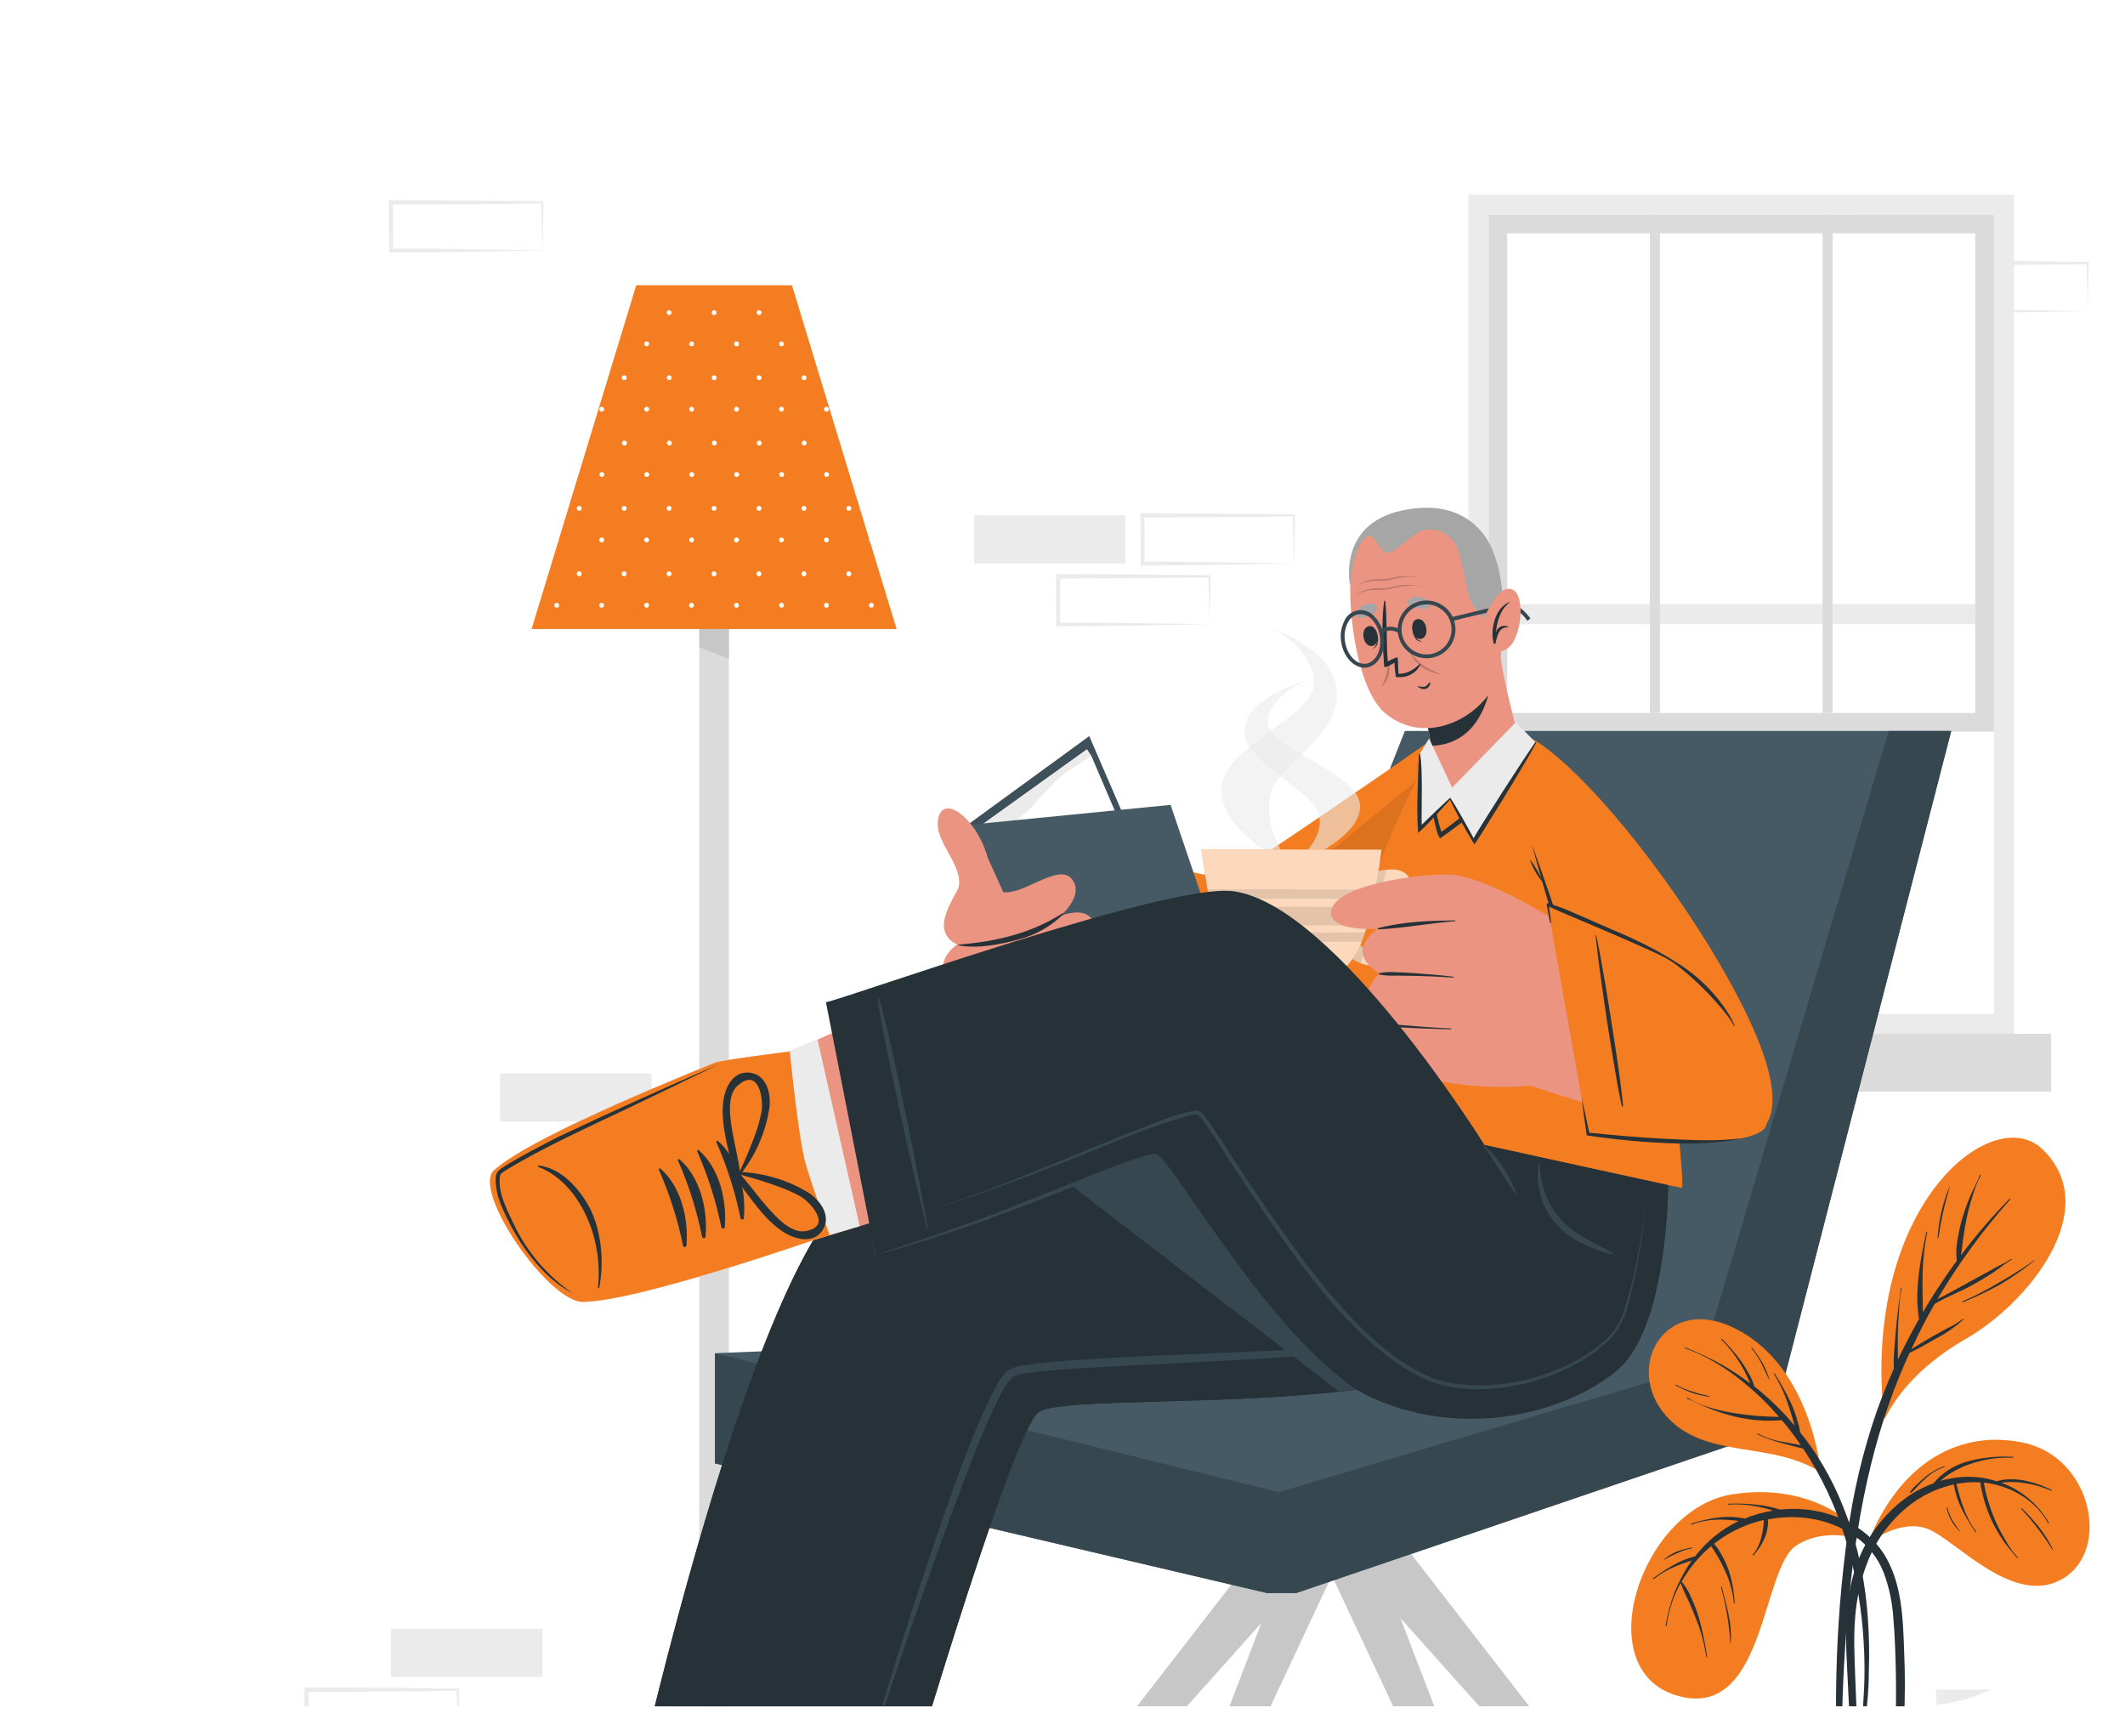 <svg width="142" height="116" viewBox="0 0 142 116" fill="none" xmlns="http://www.w3.org/2000/svg">
<g filter="url(#filter0_d_1318_2088)">
<g clip-path="url(#clip0_1318_2088)">
<path d="M36.249 110.044H26.134V106.827H36.249V110.044Z" fill="#EBEBEB"/>
<path d="M43.529 72.934H33.413V69.716H43.529V72.934Z" fill="#EBEBEB"/>
<path d="M30.608 114.099C28.927 114.073 24.621 114.001 22.998 113.981H20.492L20.624 114.11V110.893L20.481 111.036C22.161 111.036 26.445 111.016 28.067 110.993L30.596 110.962L30.527 110.893L30.596 114.11L30.608 114.099ZM30.608 114.099L30.674 110.881V110.815H30.605C29.342 110.798 26.807 110.769 25.547 110.757L20.489 110.737H20.345V110.881V114.099V114.231H20.475H23.027C24.638 114.214 28.925 114.139 30.59 114.11L30.608 114.099Z" fill="#EBEBEB"/>
<path d="M86.468 35.651C84.787 35.622 80.481 35.55 78.858 35.533L76.352 35.519L76.484 35.651V32.433L76.341 32.577C78.021 32.577 82.305 32.557 83.927 32.533L86.456 32.502L86.387 32.433L86.456 35.651H86.468ZM86.468 35.651L86.537 32.433V32.367H86.468C85.205 32.349 82.673 32.321 81.41 32.312L76.352 32.292H76.208V32.436L76.222 35.654V35.786H76.352L78.904 35.772C80.515 35.754 84.805 35.682 86.468 35.654V35.651Z" fill="#EBEBEB"/>
<path d="M80.826 39.713C79.146 39.684 74.839 39.613 73.217 39.595H70.711L70.843 39.728V36.51L70.699 36.654C72.38 36.654 76.663 36.633 78.286 36.61L80.815 36.579L80.746 36.51L80.826 39.713ZM80.826 39.713L80.895 36.495V36.429H80.826C79.564 36.412 77.029 36.383 75.769 36.375L70.711 36.355H70.567V36.498L70.581 39.713V39.846H70.711L73.263 39.831C74.874 39.814 79.161 39.742 80.826 39.713Z" fill="#EBEBEB"/>
<path d="M75.207 35.65H65.092V32.432H75.207V35.65Z" fill="#EBEBEB"/>
<path d="M139.508 114.102H129.393V110.884H139.508V114.102Z" fill="#EBEBEB"/>
<path d="M133.868 14.732L123.752 14.732V11.514L133.868 11.514V14.732Z" fill="#EBEBEB"/>
<path d="M139.508 18.787C137.828 18.759 133.521 18.687 131.898 18.669H129.393L129.525 18.799V15.581L129.381 15.725C131.061 15.725 135.345 15.704 136.968 15.681L139.497 15.65L139.439 15.558L139.508 18.776V18.787ZM139.508 18.787L139.577 15.558V15.492H139.508C138.245 15.475 135.713 15.446 134.45 15.434L129.393 15.414H129.249V15.558V18.776V18.908H129.378H131.93C133.541 18.888 137.831 18.816 139.494 18.787H139.508Z" fill="#EBEBEB"/>
<path d="M36.25 14.73C34.57 14.701 30.263 14.632 28.64 14.612H26.134L26.267 14.741V11.524L26.123 11.667L31.18 11.647C32.441 11.647 34.978 11.61 36.238 11.592L36.169 11.524L36.238 14.741L36.25 14.73ZM36.25 14.73L36.319 11.512V11.446H36.25C34.987 11.429 32.452 11.4 31.192 11.388L26.134 11.368H25.99V11.512L26.005 14.73V14.862H26.134H28.686C30.297 14.842 34.584 14.77 36.25 14.741V14.73Z" fill="#EBEBEB"/>
<path d="M134.585 11V67.076H98.125V11H134.585ZM99.469 65.727H133.225V12.346H99.469V65.727Z" fill="#EBEBEB"/>
<path d="M99.469 12.346H133.239V65.727H99.469V12.346Z" fill="white"/>
<path d="M133.24 39.708L99.47 39.708V38.362L133.24 38.362V39.708Z" fill="#EBEBEB"/>
<path d="M137.063 70.929H95.648V67.07H137.063V70.929Z" fill="#DBDBDB"/>
<path d="M133.242 12.346H99.472V46.88H133.242V12.346ZM100.715 13.591H131.996V45.635H100.715V13.591Z" fill="#DBDBDB"/>
<path d="M110.249 12.346H110.922V45.638H110.249V12.346Z" fill="#DBDBDB"/>
<path d="M121.789 12.346H122.462V45.638H121.789V12.346Z" fill="#DBDBDB"/>
<path d="M46.73 34.23H48.707V127.6H46.73V34.23Z" fill="#DBDBDB"/>
<path d="M46.73 34.23V41.249L48.707 42.012V34.23H46.73Z" fill="#C7C7C7"/>
<path d="M35.521 40.03H59.915L58.143 34.207L58.077 34L52.921 17.059H42.515L37.353 34.005V34.008L37.296 34.201L35.521 40.03Z" fill="#F47D21"/>
<path d="M52.058 20.973C52.058 20.995 52.062 21.017 52.07 21.037C52.078 21.057 52.09 21.075 52.105 21.09C52.121 21.105 52.139 21.117 52.159 21.126C52.179 21.134 52.201 21.138 52.222 21.137C52.266 21.137 52.308 21.12 52.338 21.089C52.369 21.058 52.386 21.017 52.386 20.973C52.386 20.93 52.368 20.889 52.337 20.858C52.307 20.828 52.266 20.81 52.222 20.809C52.179 20.809 52.137 20.827 52.106 20.857C52.076 20.888 52.058 20.93 52.058 20.973ZM49.219 20.809C49.262 20.81 49.303 20.828 49.334 20.858C49.364 20.889 49.382 20.93 49.383 20.973C49.383 21.017 49.365 21.058 49.335 21.089C49.304 21.12 49.262 21.137 49.219 21.137C49.197 21.138 49.176 21.134 49.156 21.126C49.136 21.117 49.117 21.105 49.102 21.09C49.087 21.075 49.075 21.057 49.066 21.037C49.058 21.017 49.054 20.995 49.055 20.973C49.055 20.93 49.072 20.889 49.102 20.858C49.132 20.828 49.173 20.81 49.216 20.809H49.219ZM46.215 20.809C46.258 20.81 46.3 20.828 46.33 20.858C46.361 20.889 46.378 20.93 46.379 20.973C46.379 21.017 46.362 21.058 46.331 21.089C46.3 21.12 46.259 21.137 46.215 21.137C46.194 21.138 46.172 21.134 46.152 21.126C46.132 21.117 46.114 21.105 46.098 21.09C46.083 21.075 46.071 21.057 46.063 21.037C46.055 21.017 46.051 20.995 46.051 20.973C46.051 20.93 46.069 20.888 46.099 20.857C46.13 20.827 46.172 20.809 46.215 20.809ZM43.212 20.809C43.255 20.81 43.296 20.828 43.327 20.858C43.357 20.889 43.375 20.93 43.376 20.973C43.376 21.017 43.358 21.058 43.328 21.089C43.297 21.12 43.255 21.137 43.212 21.137C43.19 21.138 43.168 21.134 43.148 21.126C43.128 21.117 43.11 21.105 43.095 21.09C43.08 21.075 43.067 21.057 43.059 21.037C43.051 21.017 43.047 20.995 43.048 20.973C43.048 20.93 43.065 20.888 43.096 20.857C43.126 20.827 43.168 20.809 43.212 20.809ZM50.721 18.722C50.764 18.722 50.805 18.74 50.836 18.77C50.866 18.801 50.884 18.842 50.885 18.886C50.885 18.929 50.867 18.971 50.837 19.002C50.806 19.032 50.764 19.049 50.721 19.049C50.699 19.05 50.677 19.046 50.657 19.038C50.637 19.03 50.619 19.018 50.604 19.002C50.588 18.987 50.576 18.969 50.568 18.949C50.56 18.929 50.556 18.907 50.557 18.886C50.557 18.842 50.574 18.8 50.605 18.77C50.635 18.739 50.677 18.722 50.721 18.722ZM47.717 18.722C47.76 18.722 47.801 18.74 47.832 18.77C47.863 18.801 47.88 18.842 47.881 18.886C47.881 18.929 47.864 18.971 47.833 19.002C47.802 19.032 47.761 19.049 47.717 19.049C47.695 19.05 47.674 19.046 47.654 19.038C47.634 19.03 47.615 19.018 47.6 19.002C47.585 18.987 47.573 18.969 47.565 18.949C47.557 18.929 47.553 18.907 47.553 18.886C47.553 18.842 47.57 18.8 47.601 18.77C47.632 18.739 47.673 18.722 47.717 18.722ZM44.713 18.722C44.757 18.722 44.798 18.74 44.828 18.77C44.859 18.801 44.877 18.842 44.877 18.886C44.877 18.929 44.86 18.971 44.829 19.002C44.799 19.032 44.757 19.049 44.713 19.049C44.692 19.05 44.67 19.046 44.65 19.038C44.63 19.03 44.612 19.018 44.597 19.002C44.581 18.987 44.569 18.969 44.561 18.949C44.553 18.929 44.549 18.907 44.549 18.886C44.549 18.842 44.567 18.8 44.597 18.77C44.628 18.739 44.67 18.722 44.713 18.722ZM55.226 25.175C55.269 25.175 55.31 25.193 55.341 25.224C55.372 25.254 55.389 25.295 55.39 25.339C55.39 25.382 55.373 25.424 55.342 25.454C55.311 25.485 55.27 25.503 55.226 25.503C55.204 25.503 55.183 25.499 55.163 25.491C55.143 25.483 55.124 25.471 55.109 25.455C55.094 25.44 55.082 25.422 55.074 25.402C55.066 25.382 55.062 25.36 55.062 25.339C55.062 25.295 55.079 25.253 55.11 25.223C55.141 25.192 55.182 25.175 55.226 25.175ZM52.222 25.175C52.264 25.177 52.304 25.195 52.333 25.224C52.362 25.254 52.379 25.294 52.381 25.336C52.381 25.379 52.363 25.421 52.333 25.452C52.302 25.482 52.26 25.5 52.217 25.5C52.195 25.5 52.173 25.496 52.153 25.488C52.133 25.48 52.115 25.468 52.1 25.453C52.084 25.437 52.072 25.419 52.064 25.399C52.056 25.379 52.052 25.357 52.053 25.336C52.053 25.314 52.058 25.293 52.066 25.273C52.075 25.253 52.088 25.235 52.104 25.22C52.12 25.205 52.138 25.193 52.158 25.185C52.179 25.177 52.201 25.174 52.222 25.175ZM49.219 25.175C49.262 25.175 49.303 25.193 49.334 25.224C49.364 25.254 49.382 25.295 49.383 25.339C49.383 25.382 49.365 25.424 49.335 25.454C49.304 25.485 49.262 25.503 49.219 25.503C49.197 25.503 49.176 25.499 49.156 25.491C49.136 25.483 49.117 25.471 49.102 25.455C49.087 25.44 49.075 25.422 49.066 25.402C49.058 25.382 49.054 25.36 49.055 25.339C49.055 25.296 49.072 25.254 49.102 25.224C49.132 25.193 49.173 25.175 49.216 25.175H49.219ZM46.215 25.175C46.258 25.175 46.3 25.193 46.33 25.224C46.361 25.254 46.378 25.295 46.379 25.339C46.379 25.382 46.362 25.424 46.331 25.454C46.3 25.485 46.259 25.503 46.215 25.503C46.193 25.503 46.172 25.499 46.151 25.491C46.131 25.482 46.113 25.47 46.097 25.454C46.082 25.439 46.07 25.42 46.062 25.4C46.054 25.379 46.05 25.358 46.051 25.336C46.052 25.293 46.07 25.252 46.1 25.222C46.131 25.192 46.172 25.175 46.215 25.175ZM43.212 25.175C43.255 25.175 43.296 25.193 43.327 25.224C43.357 25.254 43.375 25.295 43.376 25.339C43.376 25.382 43.358 25.424 43.328 25.454C43.297 25.485 43.255 25.503 43.212 25.503C43.19 25.503 43.168 25.499 43.148 25.491C43.128 25.483 43.11 25.471 43.095 25.455C43.08 25.44 43.067 25.422 43.059 25.402C43.051 25.382 43.047 25.36 43.048 25.339C43.048 25.295 43.065 25.253 43.096 25.223C43.126 25.192 43.168 25.175 43.212 25.175ZM40.208 25.175C40.251 25.175 40.292 25.193 40.323 25.224C40.354 25.254 40.371 25.295 40.372 25.339C40.372 25.382 40.355 25.424 40.324 25.454C40.293 25.485 40.252 25.503 40.208 25.503C40.186 25.503 40.165 25.499 40.145 25.491C40.125 25.483 40.106 25.471 40.091 25.455C40.076 25.44 40.064 25.422 40.056 25.402C40.048 25.382 40.044 25.36 40.044 25.339C40.044 25.295 40.061 25.253 40.092 25.223C40.123 25.192 40.164 25.175 40.208 25.175ZM53.73 23.073C53.773 23.073 53.815 23.091 53.845 23.121C53.876 23.152 53.893 23.193 53.894 23.236C53.894 23.28 53.877 23.322 53.846 23.352C53.815 23.383 53.773 23.4 53.73 23.4C53.708 23.401 53.687 23.397 53.667 23.389C53.647 23.381 53.628 23.369 53.613 23.353C53.598 23.338 53.586 23.32 53.578 23.3C53.569 23.28 53.566 23.258 53.566 23.236C53.566 23.194 53.582 23.153 53.612 23.123C53.641 23.092 53.682 23.074 53.724 23.073H53.73ZM50.726 23.073C50.77 23.073 50.811 23.091 50.842 23.121C50.872 23.152 50.89 23.193 50.89 23.236C50.89 23.28 50.873 23.322 50.842 23.352C50.812 23.383 50.77 23.4 50.726 23.4C50.705 23.401 50.683 23.397 50.663 23.389C50.643 23.381 50.625 23.369 50.609 23.353C50.594 23.338 50.582 23.32 50.574 23.3C50.566 23.28 50.562 23.258 50.562 23.236C50.562 23.194 50.579 23.153 50.608 23.123C50.638 23.092 50.678 23.074 50.721 23.073H50.726ZM47.723 23.073C47.766 23.073 47.807 23.091 47.838 23.121C47.868 23.152 47.886 23.193 47.887 23.236C47.887 23.28 47.869 23.322 47.839 23.352C47.808 23.383 47.766 23.4 47.723 23.4C47.701 23.401 47.68 23.397 47.66 23.389C47.639 23.381 47.621 23.369 47.606 23.353C47.591 23.338 47.578 23.32 47.57 23.3C47.562 23.28 47.558 23.258 47.559 23.236C47.559 23.194 47.575 23.153 47.605 23.123C47.634 23.092 47.675 23.074 47.717 23.073H47.723ZM44.719 23.073C44.762 23.073 44.804 23.091 44.834 23.121C44.865 23.152 44.882 23.193 44.883 23.236C44.883 23.28 44.866 23.322 44.835 23.352C44.804 23.383 44.763 23.4 44.719 23.4C44.697 23.401 44.676 23.397 44.656 23.389C44.636 23.381 44.618 23.369 44.602 23.353C44.587 23.338 44.575 23.32 44.567 23.3C44.559 23.28 44.555 23.258 44.555 23.236C44.555 23.194 44.572 23.153 44.601 23.123C44.631 23.092 44.671 23.074 44.713 23.073H44.719ZM41.715 23.073C41.759 23.073 41.8 23.091 41.831 23.121C41.861 23.152 41.879 23.193 41.88 23.236C41.88 23.28 41.862 23.322 41.831 23.352C41.801 23.383 41.759 23.4 41.715 23.4C41.694 23.401 41.672 23.397 41.652 23.389C41.632 23.381 41.614 23.369 41.599 23.353C41.583 23.338 41.571 23.32 41.563 23.3C41.555 23.28 41.551 23.258 41.551 23.236C41.551 23.194 41.568 23.153 41.597 23.123C41.627 23.092 41.667 23.074 41.71 23.073H41.715ZM55.237 29.54C55.281 29.541 55.322 29.558 55.353 29.589C55.383 29.619 55.401 29.661 55.401 29.704C55.401 29.747 55.384 29.789 55.353 29.82C55.323 29.851 55.281 29.868 55.237 29.868C55.216 29.868 55.194 29.864 55.174 29.856C55.154 29.848 55.136 29.836 55.121 29.821C55.105 29.805 55.093 29.787 55.085 29.767C55.077 29.747 55.073 29.726 55.074 29.704C55.073 29.662 55.089 29.622 55.117 29.592C55.146 29.561 55.184 29.543 55.226 29.54H55.237ZM52.234 29.54C52.277 29.541 52.318 29.558 52.349 29.589C52.38 29.619 52.397 29.661 52.398 29.704C52.398 29.747 52.381 29.789 52.35 29.82C52.319 29.851 52.277 29.868 52.234 29.868C52.212 29.868 52.191 29.864 52.171 29.856C52.151 29.848 52.132 29.836 52.117 29.821C52.102 29.805 52.09 29.787 52.082 29.767C52.074 29.747 52.069 29.726 52.07 29.704C52.07 29.662 52.086 29.622 52.114 29.592C52.142 29.561 52.181 29.543 52.222 29.54H52.234ZM49.23 29.54C49.273 29.541 49.315 29.558 49.345 29.589C49.376 29.619 49.394 29.661 49.394 29.704C49.394 29.747 49.377 29.789 49.346 29.82C49.316 29.851 49.274 29.868 49.23 29.868C49.209 29.868 49.187 29.864 49.167 29.856C49.147 29.848 49.129 29.836 49.114 29.821C49.098 29.805 49.086 29.787 49.078 29.767C49.07 29.747 49.066 29.726 49.066 29.704C49.066 29.663 49.081 29.623 49.109 29.593C49.137 29.562 49.175 29.544 49.216 29.54H49.23ZM46.227 29.54C46.27 29.541 46.311 29.558 46.342 29.589C46.372 29.619 46.39 29.661 46.391 29.704C46.391 29.747 46.373 29.789 46.343 29.82C46.312 29.851 46.27 29.868 46.227 29.868C46.205 29.868 46.184 29.864 46.163 29.856C46.143 29.848 46.125 29.836 46.11 29.821C46.095 29.805 46.083 29.787 46.074 29.767C46.066 29.747 46.062 29.726 46.063 29.704C46.063 29.662 46.078 29.622 46.107 29.592C46.135 29.561 46.174 29.543 46.215 29.54H46.227ZM43.223 29.54C43.266 29.541 43.308 29.558 43.338 29.589C43.369 29.619 43.386 29.661 43.387 29.704C43.387 29.747 43.37 29.789 43.339 29.82C43.308 29.851 43.267 29.868 43.223 29.868C43.202 29.868 43.18 29.864 43.16 29.856C43.14 29.848 43.122 29.836 43.106 29.821C43.091 29.805 43.079 29.787 43.071 29.767C43.063 29.747 43.059 29.726 43.059 29.704C43.059 29.662 43.075 29.622 43.103 29.592C43.131 29.561 43.17 29.543 43.212 29.54H43.223ZM40.219 29.54C40.263 29.541 40.304 29.558 40.335 29.589C40.365 29.619 40.383 29.661 40.383 29.704C40.383 29.747 40.366 29.789 40.336 29.82C40.305 29.851 40.263 29.868 40.219 29.868C40.198 29.868 40.176 29.864 40.156 29.856C40.136 29.848 40.118 29.836 40.103 29.821C40.087 29.805 40.075 29.787 40.067 29.767C40.059 29.747 40.055 29.726 40.056 29.704C40.055 29.662 40.071 29.622 40.099 29.592C40.128 29.561 40.166 29.543 40.208 29.54H40.219ZM53.741 27.438C53.785 27.439 53.826 27.456 53.857 27.487C53.887 27.517 53.905 27.558 53.905 27.602C53.905 27.645 53.888 27.687 53.857 27.718C53.827 27.748 53.785 27.766 53.741 27.766C53.72 27.766 53.698 27.762 53.678 27.754C53.658 27.746 53.64 27.734 53.625 27.719C53.609 27.703 53.597 27.685 53.589 27.665C53.581 27.645 53.577 27.623 53.577 27.602C53.577 27.561 53.592 27.522 53.619 27.492C53.646 27.461 53.684 27.442 53.724 27.438H53.741ZM50.738 27.438C50.781 27.439 50.822 27.456 50.853 27.487C50.884 27.517 50.901 27.558 50.902 27.602C50.902 27.645 50.885 27.687 50.854 27.718C50.823 27.748 50.781 27.766 50.738 27.766C50.716 27.766 50.695 27.762 50.675 27.754C50.655 27.746 50.636 27.734 50.621 27.719C50.606 27.703 50.594 27.685 50.586 27.665C50.577 27.645 50.574 27.623 50.574 27.602C50.574 27.561 50.589 27.522 50.616 27.492C50.643 27.461 50.68 27.442 50.721 27.438H50.738ZM47.734 27.438C47.778 27.439 47.819 27.456 47.849 27.487C47.88 27.517 47.898 27.558 47.898 27.602C47.898 27.645 47.881 27.687 47.85 27.718C47.819 27.748 47.778 27.766 47.734 27.766C47.713 27.766 47.691 27.762 47.671 27.754C47.651 27.746 47.633 27.734 47.617 27.719C47.602 27.703 47.59 27.685 47.582 27.665C47.574 27.645 47.57 27.623 47.57 27.602C47.57 27.561 47.585 27.522 47.612 27.492C47.639 27.461 47.676 27.442 47.717 27.438H47.734ZM44.731 27.438C44.774 27.439 44.815 27.456 44.846 27.487C44.876 27.517 44.894 27.558 44.895 27.602C44.895 27.645 44.877 27.687 44.847 27.718C44.816 27.748 44.774 27.766 44.731 27.766C44.709 27.766 44.688 27.762 44.667 27.754C44.647 27.746 44.629 27.734 44.614 27.719C44.599 27.703 44.586 27.685 44.578 27.665C44.57 27.645 44.566 27.623 44.567 27.602C44.566 27.561 44.581 27.522 44.608 27.492C44.636 27.461 44.673 27.442 44.713 27.438H44.731ZM41.727 27.438C41.77 27.439 41.812 27.456 41.842 27.487C41.873 27.517 41.89 27.558 41.891 27.602C41.891 27.645 41.874 27.687 41.843 27.718C41.812 27.748 41.77 27.766 41.727 27.766C41.705 27.766 41.684 27.762 41.664 27.754C41.644 27.746 41.626 27.734 41.61 27.719C41.595 27.703 41.583 27.685 41.575 27.665C41.567 27.645 41.563 27.623 41.563 27.602C41.563 27.561 41.578 27.522 41.605 27.492C41.632 27.461 41.669 27.442 41.71 27.438H41.727ZM58.077 34L58.143 34.207C58.119 34.194 58.098 34.174 58.084 34.149C58.07 34.125 58.062 34.097 58.063 34.069C58.062 34.045 58.067 34.022 58.077 34ZM55.226 33.908C55.27 33.908 55.311 33.925 55.342 33.956C55.373 33.987 55.39 34.029 55.39 34.072C55.389 34.115 55.372 34.157 55.341 34.187C55.31 34.218 55.269 34.235 55.226 34.236C55.182 34.236 55.141 34.219 55.11 34.188C55.079 34.157 55.062 34.115 55.062 34.072C55.062 34.05 55.066 34.029 55.074 34.009C55.082 33.989 55.094 33.971 55.109 33.955C55.124 33.94 55.143 33.928 55.163 33.92C55.183 33.912 55.204 33.908 55.226 33.908ZM52.222 33.908C52.266 33.908 52.308 33.925 52.338 33.956C52.369 33.987 52.386 34.029 52.386 34.072C52.386 34.115 52.368 34.157 52.337 34.187C52.307 34.218 52.266 34.235 52.222 34.236C52.179 34.236 52.137 34.219 52.106 34.188C52.076 34.157 52.058 34.115 52.058 34.072C52.058 34.05 52.062 34.029 52.07 34.009C52.078 33.989 52.09 33.971 52.105 33.955C52.121 33.94 52.139 33.928 52.159 33.92C52.179 33.912 52.201 33.908 52.222 33.908ZM49.219 33.908C49.262 33.908 49.304 33.925 49.335 33.956C49.365 33.987 49.383 34.029 49.383 34.072C49.382 34.115 49.364 34.157 49.334 34.187C49.303 34.218 49.262 34.235 49.219 34.236C49.175 34.236 49.134 34.219 49.103 34.188C49.072 34.157 49.055 34.115 49.055 34.072C49.054 34.051 49.058 34.029 49.066 34.01C49.074 33.99 49.086 33.972 49.101 33.956C49.116 33.941 49.134 33.929 49.154 33.921C49.173 33.912 49.194 33.908 49.216 33.908H49.219ZM46.215 33.908C46.259 33.908 46.3 33.925 46.331 33.956C46.362 33.987 46.379 34.029 46.379 34.072C46.378 34.115 46.361 34.157 46.33 34.187C46.3 34.218 46.258 34.235 46.215 34.236C46.172 34.236 46.13 34.219 46.099 34.188C46.069 34.157 46.051 34.115 46.051 34.072C46.051 34.05 46.055 34.029 46.063 34.009C46.071 33.989 46.083 33.971 46.098 33.955C46.114 33.94 46.132 33.928 46.152 33.92C46.172 33.912 46.194 33.908 46.215 33.908ZM43.212 33.908C43.255 33.908 43.297 33.925 43.328 33.956C43.358 33.987 43.376 34.029 43.376 34.072C43.375 34.115 43.357 34.157 43.327 34.187C43.296 34.218 43.255 34.235 43.212 34.236C43.168 34.236 43.126 34.219 43.096 34.188C43.065 34.157 43.048 34.115 43.048 34.072C43.047 34.05 43.051 34.029 43.059 34.009C43.067 33.989 43.08 33.971 43.095 33.955C43.11 33.94 43.128 33.928 43.148 33.92C43.168 33.912 43.19 33.908 43.212 33.908ZM40.208 33.908C40.252 33.908 40.293 33.925 40.324 33.956C40.355 33.987 40.372 34.029 40.372 34.072C40.371 34.115 40.354 34.157 40.323 34.187C40.292 34.218 40.251 34.235 40.208 34.236C40.164 34.236 40.123 34.219 40.092 34.188C40.061 34.157 40.044 34.115 40.044 34.072C40.044 34.05 40.048 34.029 40.056 34.009C40.064 33.989 40.076 33.971 40.091 33.955C40.106 33.94 40.125 33.928 40.145 33.92C40.165 33.912 40.186 33.908 40.208 33.908ZM37.354 34.009C37.358 34.029 37.358 34.049 37.354 34.069C37.355 34.095 37.349 34.121 37.337 34.145C37.325 34.168 37.307 34.187 37.285 34.202L37.354 34.009ZM56.728 31.803C56.771 31.804 56.812 31.821 56.843 31.852C56.873 31.883 56.891 31.924 56.892 31.967C56.892 32.011 56.874 32.052 56.844 32.083C56.813 32.114 56.771 32.131 56.728 32.131C56.706 32.131 56.685 32.127 56.665 32.119C56.645 32.111 56.626 32.099 56.611 32.084C56.596 32.069 56.584 32.05 56.575 32.03C56.567 32.01 56.563 31.989 56.564 31.967C56.564 31.924 56.581 31.882 56.612 31.851C56.643 31.82 56.684 31.803 56.728 31.803ZM53.724 31.803C53.767 31.804 53.809 31.821 53.839 31.852C53.87 31.883 53.887 31.924 53.888 31.967C53.888 32.011 53.871 32.052 53.84 32.083C53.809 32.114 53.768 32.131 53.724 32.131C53.703 32.131 53.681 32.127 53.661 32.119C53.641 32.111 53.623 32.099 53.607 32.084C53.592 32.069 53.58 32.05 53.572 32.03C53.564 32.01 53.56 31.989 53.56 31.967C53.56 31.924 53.578 31.882 53.608 31.851C53.639 31.82 53.681 31.803 53.724 31.803ZM50.721 31.803C50.764 31.804 50.805 31.821 50.836 31.852C50.866 31.883 50.884 31.924 50.885 31.967C50.885 32.011 50.867 32.052 50.837 32.083C50.806 32.114 50.764 32.131 50.721 32.131C50.699 32.131 50.677 32.127 50.657 32.119C50.637 32.111 50.619 32.099 50.604 32.084C50.588 32.069 50.576 32.05 50.568 32.03C50.56 32.01 50.556 31.989 50.557 31.967C50.557 31.924 50.574 31.882 50.605 31.851C50.635 31.82 50.677 31.803 50.721 31.803ZM47.717 31.803C47.76 31.804 47.801 31.821 47.832 31.852C47.863 31.883 47.88 31.924 47.881 31.967C47.881 32.011 47.864 32.052 47.833 32.083C47.802 32.114 47.761 32.131 47.717 32.131C47.695 32.131 47.674 32.127 47.654 32.119C47.634 32.111 47.615 32.099 47.6 32.084C47.585 32.069 47.573 32.05 47.565 32.03C47.557 32.01 47.553 31.989 47.553 31.967C47.553 31.924 47.57 31.882 47.601 31.851C47.632 31.82 47.673 31.803 47.717 31.803ZM44.713 31.803C44.757 31.804 44.798 31.821 44.828 31.852C44.859 31.883 44.877 31.924 44.877 31.967C44.877 32.011 44.86 32.052 44.829 32.083C44.799 32.114 44.757 32.131 44.713 32.131C44.692 32.131 44.67 32.127 44.65 32.119C44.63 32.111 44.612 32.099 44.597 32.084C44.581 32.069 44.569 32.05 44.561 32.03C44.553 32.01 44.549 31.989 44.549 31.967C44.549 31.924 44.567 31.882 44.597 31.851C44.628 31.82 44.67 31.803 44.713 31.803ZM41.71 31.803C41.753 31.804 41.794 31.821 41.825 31.852C41.855 31.883 41.873 31.924 41.874 31.967C41.874 32.011 41.856 32.052 41.826 32.083C41.795 32.114 41.753 32.131 41.71 32.131C41.688 32.131 41.667 32.127 41.647 32.119C41.627 32.111 41.608 32.099 41.593 32.084C41.578 32.069 41.566 32.05 41.557 32.03C41.549 32.01 41.545 31.989 41.546 31.967C41.546 31.924 41.563 31.882 41.594 31.851C41.625 31.82 41.666 31.803 41.71 31.803ZM38.706 31.803C38.749 31.804 38.791 31.821 38.821 31.852C38.852 31.883 38.869 31.924 38.87 31.967C38.87 32.011 38.853 32.052 38.822 32.083C38.791 32.114 38.75 32.131 38.706 32.131C38.684 32.131 38.663 32.127 38.643 32.119C38.623 32.111 38.605 32.099 38.589 32.084C38.574 32.069 38.562 32.05 38.554 32.03C38.546 32.01 38.542 31.989 38.542 31.967C38.542 31.924 38.559 31.882 38.59 31.851C38.621 31.82 38.663 31.803 38.706 31.803ZM58.23 38.276C58.273 38.276 58.315 38.294 58.346 38.324C58.376 38.355 58.394 38.397 58.394 38.44C58.393 38.483 58.375 38.525 58.345 38.555C58.314 38.586 58.273 38.603 58.23 38.604C58.186 38.604 58.144 38.587 58.114 38.556C58.083 38.525 58.066 38.484 58.066 38.44C58.065 38.419 58.069 38.397 58.077 38.377C58.085 38.357 58.097 38.339 58.113 38.324C58.128 38.308 58.146 38.296 58.166 38.288C58.186 38.28 58.208 38.276 58.23 38.276ZM55.226 38.276C55.27 38.276 55.311 38.294 55.342 38.324C55.373 38.355 55.39 38.397 55.39 38.44C55.389 38.483 55.372 38.525 55.341 38.555C55.31 38.586 55.269 38.603 55.226 38.604C55.182 38.604 55.141 38.587 55.11 38.556C55.079 38.525 55.062 38.484 55.062 38.44C55.062 38.419 55.066 38.397 55.074 38.377C55.082 38.357 55.094 38.339 55.109 38.324C55.124 38.308 55.143 38.296 55.163 38.288C55.183 38.28 55.204 38.276 55.226 38.276ZM52.222 38.276C52.266 38.276 52.308 38.294 52.338 38.324C52.369 38.355 52.386 38.397 52.386 38.44C52.386 38.483 52.368 38.525 52.337 38.555C52.307 38.586 52.266 38.603 52.222 38.604C52.179 38.604 52.137 38.587 52.106 38.556C52.076 38.525 52.058 38.484 52.058 38.44C52.058 38.419 52.062 38.397 52.07 38.377C52.078 38.357 52.09 38.339 52.105 38.324C52.121 38.308 52.139 38.296 52.159 38.288C52.179 38.28 52.201 38.276 52.222 38.276ZM49.216 38.276C49.259 38.276 49.301 38.294 49.332 38.324C49.363 38.355 49.38 38.397 49.38 38.44C49.379 38.483 49.362 38.525 49.331 38.555C49.3 38.586 49.259 38.603 49.216 38.604C49.172 38.604 49.131 38.587 49.1 38.556C49.069 38.525 49.052 38.484 49.052 38.44C49.051 38.419 49.056 38.397 49.064 38.377C49.072 38.357 49.084 38.339 49.099 38.324C49.114 38.308 49.133 38.296 49.153 38.288C49.173 38.28 49.194 38.276 49.216 38.276ZM46.212 38.276C46.256 38.276 46.297 38.294 46.328 38.324C46.359 38.355 46.376 38.397 46.376 38.44C46.376 38.483 46.358 38.525 46.327 38.555C46.297 38.586 46.256 38.603 46.212 38.604C46.169 38.604 46.127 38.587 46.096 38.556C46.066 38.525 46.048 38.484 46.048 38.44C46.048 38.418 46.052 38.397 46.06 38.376C46.069 38.356 46.081 38.338 46.096 38.322C46.112 38.307 46.131 38.295 46.151 38.287C46.172 38.279 46.193 38.276 46.215 38.276H46.212ZM43.209 38.276C43.252 38.276 43.294 38.294 43.325 38.324C43.355 38.355 43.373 38.397 43.373 38.44C43.372 38.483 43.354 38.525 43.324 38.555C43.293 38.586 43.252 38.603 43.209 38.604C43.165 38.604 43.123 38.587 43.093 38.556C43.062 38.525 43.045 38.484 43.045 38.44C43.044 38.418 43.048 38.397 43.057 38.376C43.065 38.356 43.077 38.338 43.093 38.322C43.108 38.307 43.127 38.295 43.148 38.287C43.168 38.279 43.19 38.276 43.212 38.276H43.209ZM40.205 38.276C40.249 38.276 40.29 38.294 40.321 38.324C40.352 38.355 40.369 38.397 40.369 38.44C40.368 38.483 40.351 38.525 40.32 38.555C40.29 38.586 40.248 38.603 40.205 38.604C40.162 38.604 40.12 38.587 40.089 38.556C40.058 38.525 40.041 38.484 40.041 38.44C40.041 38.418 40.045 38.397 40.053 38.376C40.061 38.356 40.074 38.338 40.089 38.322C40.105 38.307 40.123 38.295 40.144 38.287C40.164 38.279 40.186 38.276 40.208 38.276H40.205ZM37.202 38.276C37.245 38.276 37.287 38.294 37.318 38.324C37.348 38.355 37.365 38.397 37.365 38.44C37.365 38.483 37.347 38.525 37.317 38.555C37.286 38.586 37.245 38.603 37.202 38.604C37.158 38.604 37.116 38.587 37.086 38.556C37.055 38.525 37.038 38.484 37.038 38.44C37.037 38.418 37.041 38.397 37.05 38.376C37.058 38.356 37.07 38.338 37.086 38.322C37.101 38.307 37.12 38.295 37.14 38.287C37.161 38.279 37.182 38.276 37.204 38.276H37.202ZM56.725 36.174C56.768 36.174 56.81 36.191 56.841 36.222C56.872 36.253 56.889 36.295 56.889 36.338C56.888 36.381 56.871 36.423 56.84 36.453C56.809 36.484 56.768 36.501 56.725 36.502C56.681 36.502 56.64 36.485 56.609 36.454C56.578 36.423 56.561 36.382 56.561 36.338C56.56 36.316 56.564 36.294 56.572 36.273C56.58 36.253 56.592 36.234 56.608 36.218C56.624 36.203 56.642 36.191 56.663 36.182C56.684 36.174 56.706 36.17 56.728 36.171L56.725 36.174ZM53.721 36.174C53.765 36.174 53.806 36.191 53.837 36.222C53.868 36.253 53.885 36.295 53.885 36.338C53.885 36.381 53.867 36.423 53.836 36.453C53.806 36.484 53.765 36.501 53.721 36.502C53.678 36.502 53.636 36.485 53.605 36.454C53.575 36.423 53.557 36.382 53.557 36.338C53.556 36.316 53.56 36.294 53.568 36.273C53.577 36.253 53.589 36.234 53.604 36.218C53.62 36.203 53.639 36.191 53.659 36.182C53.68 36.174 53.702 36.17 53.724 36.171L53.721 36.174ZM50.718 36.174C50.761 36.174 50.803 36.191 50.834 36.222C50.864 36.253 50.882 36.295 50.882 36.338C50.881 36.381 50.863 36.423 50.833 36.453C50.802 36.484 50.761 36.501 50.718 36.502C50.674 36.502 50.633 36.485 50.602 36.454C50.571 36.423 50.554 36.382 50.554 36.338C50.553 36.316 50.557 36.294 50.565 36.273C50.573 36.253 50.585 36.234 50.601 36.218C50.617 36.203 50.635 36.191 50.656 36.182C50.676 36.174 50.699 36.17 50.721 36.171L50.718 36.174ZM47.714 36.174C47.758 36.174 47.799 36.191 47.83 36.222C47.861 36.253 47.878 36.295 47.878 36.338C47.877 36.381 47.86 36.423 47.829 36.453C47.799 36.484 47.757 36.501 47.714 36.502C47.671 36.502 47.629 36.485 47.598 36.454C47.567 36.423 47.55 36.382 47.55 36.338C47.549 36.316 47.553 36.294 47.561 36.273C47.569 36.253 47.581 36.234 47.597 36.218C47.613 36.203 47.632 36.191 47.652 36.182C47.673 36.174 47.695 36.17 47.717 36.171L47.714 36.174ZM44.711 36.174C44.754 36.174 44.796 36.191 44.827 36.222C44.857 36.253 44.874 36.295 44.874 36.338C44.874 36.381 44.856 36.423 44.826 36.453C44.795 36.484 44.754 36.501 44.711 36.502C44.667 36.502 44.625 36.485 44.595 36.454C44.564 36.423 44.547 36.382 44.547 36.338C44.546 36.316 44.55 36.294 44.558 36.273C44.566 36.253 44.578 36.234 44.594 36.218C44.609 36.203 44.628 36.191 44.649 36.182C44.669 36.174 44.691 36.17 44.713 36.171L44.711 36.174ZM41.707 36.174C41.75 36.174 41.792 36.191 41.823 36.222C41.854 36.253 41.871 36.295 41.871 36.338C41.87 36.381 41.853 36.423 41.822 36.453C41.791 36.484 41.75 36.501 41.707 36.502C41.663 36.502 41.622 36.485 41.591 36.454C41.56 36.423 41.543 36.382 41.543 36.338C41.542 36.316 41.546 36.294 41.554 36.273C41.562 36.253 41.574 36.234 41.59 36.218C41.606 36.203 41.624 36.191 41.645 36.182C41.666 36.174 41.688 36.17 41.71 36.171L41.707 36.174ZM38.703 36.174C38.747 36.174 38.788 36.191 38.819 36.222C38.85 36.253 38.867 36.295 38.867 36.338C38.867 36.381 38.849 36.423 38.819 36.453C38.788 36.484 38.747 36.501 38.703 36.502C38.66 36.502 38.618 36.485 38.587 36.454C38.557 36.423 38.539 36.382 38.539 36.338C38.538 36.316 38.542 36.294 38.55 36.273C38.559 36.253 38.571 36.234 38.586 36.218C38.602 36.203 38.621 36.191 38.641 36.182C38.662 36.174 38.684 36.17 38.706 36.171L38.703 36.174Z" fill="white"/>
<path d="M93.723 101.084L115.692 129.424H114.452L89.082 101.084H93.723Z" fill="#C7C7C7"/>
<path d="M91.66 101.084L102.515 129.424H101.278L87.972 101.084H91.66Z" fill="#C7C7C7"/>
<path d="M86.338 101.084L75.483 129.424H76.72L90.026 101.084H86.338Z" fill="#C7C7C7"/>
<path d="M84.442 101.084L62.476 129.424H63.713L89.082 101.084H84.442Z" fill="#C7C7C7"/>
<path d="M47.778 95.775V88.41L77.946 87.174L93.879 46.836H130.388L118.311 93.658L86.609 104.436H84.675L47.778 95.775Z" fill="#455A64"/>
<path d="M130.388 46.836H126.211L113.592 89.33L85.449 97.693L47.778 88.41V95.775L84.675 104.436H86.609L118.311 93.658L130.388 46.836Z" fill="#37474F"/>
<path d="M30.187 132.497C31.119 132.75 57.941 131.005 58.897 130.303C59.012 130.231 58.695 121.339 58.695 121.339C58.652 121.216 62.663 109.308 62.663 109.308L46.2 107.801L41.361 122.956C41.361 122.956 37.831 124.681 34.767 126.383C32.877 127.422 31.24 128.368 30.866 128.698C29.905 129.581 29.255 132.256 30.187 132.497Z" fill="#EB9481"/>
<path d="M41.583 121.3L59.694 120.616C59.694 120.616 67.551 93.584 69.415 92.345C71.665 90.85 95.17 93.044 102.316 87.169C106.413 83.798 107.147 77.127 107.147 77.127L94.129 71.059C94.129 71.059 91.683 73.135 90.918 73.431C88.07 74.539 64.001 72.149 57.148 77.351C49.702 83.005 41.583 121.3 41.583 121.3Z" fill="#263238"/>
<path d="M41.583 121.3L59.694 120.616C59.694 120.616 67.551 93.584 69.415 92.345C71.665 90.85 95.17 93.044 102.316 87.169C106.413 83.798 107.147 77.127 107.147 77.127L94.129 71.059C94.129 71.059 91.683 73.135 90.918 73.431C88.07 74.539 64.001 72.149 57.148 77.351C49.702 83.005 41.583 121.3 41.583 121.3Z" fill="#263238"/>
<path d="M103.902 78.084C102.524 81.339 100.574 84.666 97.444 86.487C96.808 86.807 96.13 87.033 95.43 87.157C88.312 88.402 81.044 88.307 73.82 88.747C72.011 88.865 70.184 88.942 68.38 89.23C68.025 89.272 67.681 89.38 67.364 89.546C67.038 89.851 66.769 90.211 66.57 90.61C65.051 93.518 64.001 96.626 62.908 99.706C61.02 105.181 59.278 110.705 57.68 116.276C59.513 110.783 61.343 105.291 63.322 99.853C64.335 97.147 65.31 94.415 66.536 91.818C66.861 91.194 67.177 90.452 67.687 89.981C68.262 89.73 68.921 89.71 69.539 89.624C70.978 89.477 72.416 89.4 73.855 89.322C78.967 89.034 86.18 88.787 91.203 88.203C93.347 87.893 95.628 87.766 97.596 86.766C100.735 84.871 102.639 81.417 103.897 78.081L103.902 78.084Z" fill="#37474F"/>
<path d="M67.862 74.323L89.494 90.976C94.736 90.418 99.647 89.346 102.302 87.163C106.399 83.793 107.136 77.121 107.136 77.121L94.129 71.059C94.129 71.059 91.686 73.135 90.921 73.431C88.99 74.188 77.318 73.331 67.862 74.323Z" fill="#37474F"/>
<path d="M98.525 50.754C94.183 57.848 87.442 65.837 85.382 66.809C82.776 68.04 69.585 66.645 68.906 66.507C67.795 66.28 68.989 54.51 69.99 54.843C72.635 55.723 81.09 57.417 81.855 57.023C82.621 56.629 88.343 52.893 94.385 48.563C98.568 45.566 101.218 46.351 98.525 50.754Z" fill="#EB9481"/>
<path d="M71.082 54.38L70.837 68.439C70.837 68.439 82.748 68.977 85.452 67.499C88.157 66.021 95.522 56.192 98.399 51.191C101.276 46.19 98.517 45.417 94.895 47.962C91.272 50.507 82.322 56.623 81.916 56.684C81.511 56.744 71.082 54.38 71.082 54.38Z" fill="#F47D21"/>
<path d="M73.786 63.128C73.8 61.465 73.803 59.803 73.881 58.141C73.924 57.198 73.964 56.252 74.016 55.309C74.016 55.274 74.079 55.271 74.082 55.309C74.131 56.977 74.177 58.65 74.151 60.321C74.125 61.992 74.114 63.648 74.065 65.31C74.039 66.254 73.981 67.194 73.898 68.137C73.898 68.142 73.896 68.146 73.893 68.149C73.89 68.153 73.885 68.154 73.881 68.154C73.876 68.154 73.872 68.153 73.869 68.149C73.865 68.146 73.864 68.142 73.864 68.137C73.757 66.458 73.769 64.801 73.786 63.128Z" fill="#263238"/>
<path opacity="0.1" d="M72.571 68.485C75.975 68.569 83.403 68.615 85.466 67.487C88.171 66.009 95.536 56.18 98.413 51.182C99.794 48.781 99.877 47.352 99.187 46.8C99.09 46.814 98.993 46.834 98.899 46.86C93.13 51.174 80.633 61.857 72.571 68.485Z" fill="black"/>
<path d="M64.645 53.117L72.787 47.182L79.842 63.499L71.688 68.511L64.645 53.117Z" fill="#455A64"/>
<path opacity="0.1" d="M64.645 53.117L72.787 47.182L79.842 63.499L71.688 68.511L64.645 53.117Z" fill="black"/>
<path d="M65.707 53.037L72.632 48.067L72.96 48.574L78.561 61.695C77.974 62.308 77.434 62.966 76.948 63.662C76.335 64.594 74.574 67.585 72.373 67.838L65.707 53.037Z" fill="white"/>
<path d="M66.075 53.882C66.075 53.882 67.939 52.956 68.854 51.993C69.769 51.029 70.647 49.98 71.403 49.491C72.16 49.002 72.922 48.516 72.922 48.516L72.635 48.067L65.71 53.037L66.075 53.882Z" fill="#EBEBEB"/>
<path d="M83.93 68.592L70.882 68.928L64.645 53.118L78.222 51.775L83.93 68.592Z" fill="#455A64"/>
<path d="M65.155 55.127C64.623 56.623 63.095 58.578 63.075 59.749C63.06 60.039 63.138 60.327 63.3 60.569C63.461 60.812 63.696 60.996 63.97 61.094C63.97 61.094 62.865 61.793 63.023 62.869C63.104 63.421 64.056 63.778 64.056 63.778C64.056 63.778 63.193 64.376 63.394 65.322C63.555 66.075 64.487 66.32 64.487 66.32C64.487 66.32 63.929 67.28 64.338 67.996C65.164 69.448 71.746 68.778 72.517 66.251C72.877 65.072 71.277 65.322 71.277 65.322C71.277 65.322 73.49 64.407 73.386 63.047C73.282 61.687 71.223 62.138 71.223 62.138C71.223 62.138 73.36 61.233 73.11 59.838C72.851 58.383 70.869 59.185 70.869 59.185C70.869 59.185 72.232 58.035 71.795 57.017C71.073 55.32 68.527 57.805 67.045 57.609L66.004 55.309L65.155 55.127Z" fill="#EB9481"/>
<path d="M64.047 57.336C64.427 55.875 62.505 54.314 62.669 52.864C62.888 50.906 65.238 52.577 66.004 55.3L66.222 57.529L64.047 57.336Z" fill="#EB9481"/>
<path d="M64.628 66.379C64.623 66.379 64.619 66.381 64.616 66.385C64.612 66.388 64.611 66.392 64.611 66.397C64.611 66.401 64.612 66.406 64.616 66.409C64.619 66.412 64.623 66.414 64.628 66.414C66.935 66.739 69.287 66.352 71.369 65.307C71.435 65.272 71.406 65.152 71.325 65.177C69.163 65.9 66.907 66.305 64.628 66.379Z" fill="#263238"/>
<path d="M64.027 63.795C64.001 63.795 64.001 63.838 64.027 63.841C66.314 64.146 69.157 63.68 71.306 62.19C71.378 62.139 71.392 62.018 71.306 62.072C69.804 62.955 66.165 63.761 64.027 63.795Z" fill="#263238"/>
<path d="M70.992 59.022C68.875 60.373 66.539 60.908 64.062 61.112C64.03 61.112 64.036 61.161 64.062 61.167C65.302 61.397 66.867 61.101 68.067 60.767C69.185 60.479 70.209 59.903 71.035 59.096C71.082 59.065 71.035 58.981 70.992 59.022Z" fill="#263238"/>
<path d="M112.4 77.357C112.337 77.423 87.946 72.083 87.716 71.798C87.399 71.398 91.758 53.063 96.347 47.593C97.497 46.224 101.16 46.319 102.8 47.7C110.933 54.544 112.63 77.121 112.4 77.357Z" fill="#F47D21"/>
<path d="M104.782 49.457C111.532 56.413 118.84 70.196 117.234 73.135C115.427 76.396 106.014 66.648 106.071 66.084C106.103 65.658 103.963 57.601 101.485 51.171C99.008 44.741 103.114 47.737 104.782 49.457Z" fill="#F7A9A0"/>
<path d="M106.008 66.093C105.72 65.15 102.406 54.277 101.137 50.59C100.001 47.28 100.625 45.931 103.35 48.002C108.37 51.809 116.213 63.027 118.022 69.009C119.749 74.775 115.928 74.823 112.041 72.14C108.856 69.941 106.008 66.093 106.008 66.093Z" fill="#F47D21"/>
<path d="M106.601 67.726C105.375 63.226 103.96 58.782 102.355 54.394C103.574 58.897 104.99 63.341 106.601 67.726Z" fill="#263238"/>
<path d="M103.128 56.988C102.896 56.418 102.59 55.882 102.219 55.392C102.414 55.978 102.723 56.52 103.128 56.988Z" fill="#263238"/>
<path d="M102.245 47.823C102.032 48.111 101.81 48.398 101.586 48.666C101.361 48.933 101.128 49.206 100.892 49.471C100.421 49.997 99.934 50.509 99.428 50.998C98.922 51.487 98.404 51.959 97.863 52.401C97.322 52.844 96.764 53.264 96.194 53.667L96.387 53.71C96.368 53.678 96.352 53.644 96.338 53.609C96.321 53.572 96.306 53.529 96.292 53.488C96.263 53.402 96.235 53.319 96.209 53.23C96.157 53.057 96.114 52.879 96.071 52.697C95.987 52.341 95.915 51.976 95.849 51.611C95.783 51.245 95.725 50.88 95.662 50.512L95.492 49.408C95.492 49.779 95.524 50.153 95.55 50.526C95.576 50.9 95.613 51.271 95.656 51.642C95.699 52.013 95.757 52.384 95.829 52.755C95.866 52.939 95.907 53.123 95.956 53.307C95.978 53.399 96.007 53.491 96.036 53.595C96.05 53.642 96.066 53.688 96.085 53.733C96.093 53.756 96.103 53.779 96.114 53.802C96.124 53.83 96.138 53.857 96.154 53.882L96.226 54.012L96.347 53.928C96.922 53.523 97.498 53.114 98.041 52.651C98.329 52.427 98.576 52.188 98.841 51.95C98.974 51.832 99.097 51.703 99.227 51.582C99.356 51.461 99.48 51.332 99.603 51.205C100.102 50.694 100.574 50.158 101.016 49.597C101.466 49.035 101.876 48.442 102.245 47.823Z" fill="#263238"/>
<path d="M97.532 51.553C98.645 51.481 100.723 49.154 101.43 47.308C101.476 47.182 101.128 45.965 100.772 44.467C100.562 43.558 100.346 42.537 100.219 41.591L94.494 43.834C94.993 44.968 95.35 46.159 95.558 47.38C95.571 47.51 95.571 47.641 95.558 47.771C95.56 47.793 95.56 47.815 95.558 47.837C95.553 48.591 95.786 51.665 97.532 51.553Z" fill="#EB9481"/>
<path d="M95.573 47.766C95.572 47.788 95.572 47.81 95.573 47.832C95.779 47.832 95.985 47.815 96.189 47.781C99.543 47.249 99.808 43.036 99.808 41.742L94.494 43.821C94.993 44.955 95.353 46.146 95.564 47.367C95.578 47.499 95.581 47.633 95.573 47.766Z" fill="#263238"/>
<path d="M99.055 34.216C100.254 36.076 100.844 42.268 99.768 43.993C98.206 46.492 94.817 47.648 92.484 45.58C90.222 43.567 89.607 35.498 90.875 33.845C92.763 31.409 97.282 31.466 99.055 34.216Z" fill="#EB9481"/>
<path d="M95.226 38.699C95.04 38.684 94.856 38.659 94.673 38.624C94.476 38.624 94.285 38.56 94.127 38.443C94.085 38.396 94.06 38.336 94.055 38.273C94.05 38.211 94.066 38.148 94.101 38.095C94.186 38.001 94.294 37.931 94.415 37.892C94.536 37.854 94.665 37.849 94.788 37.876C95.046 37.896 95.288 38.01 95.467 38.196C95.506 38.24 95.531 38.296 95.538 38.354C95.546 38.413 95.537 38.473 95.511 38.526C95.485 38.58 95.445 38.624 95.394 38.655C95.343 38.686 95.285 38.701 95.226 38.699Z" fill="#A6A6A6"/>
<path d="M90.993 39.302C91.168 39.242 91.34 39.173 91.508 39.095C91.7 39.05 91.872 38.94 91.994 38.785C92.023 38.729 92.032 38.665 92.022 38.603C92.011 38.542 91.98 38.485 91.934 38.443C91.829 38.372 91.708 38.33 91.582 38.323C91.455 38.315 91.33 38.342 91.217 38.399C90.973 38.481 90.768 38.65 90.642 38.874C90.616 38.926 90.606 38.985 90.613 39.043C90.62 39.101 90.643 39.155 90.68 39.2C90.717 39.246 90.766 39.279 90.822 39.297C90.877 39.315 90.936 39.317 90.993 39.302Z" fill="#A6A6A6"/>
<path d="M95.51 43.596C95.424 43.705 95.34 43.852 95.191 43.884C95.036 43.901 94.879 43.886 94.73 43.838C94.728 43.839 94.727 43.841 94.726 43.843C94.725 43.845 94.725 43.847 94.725 43.849C94.725 43.851 94.725 43.853 94.726 43.855C94.727 43.858 94.728 43.859 94.73 43.861C94.801 43.934 94.889 43.986 94.987 44.014C95.084 44.042 95.187 44.044 95.285 44.019C95.369 43.987 95.441 43.931 95.492 43.859C95.543 43.786 95.572 43.699 95.573 43.61C95.556 43.584 95.536 43.582 95.51 43.596Z" fill="#263238"/>
<path d="M94.914 42.408C94.83 42.586 94.709 42.744 94.561 42.873C94.412 43.002 94.239 43.1 94.051 43.159C93.887 43.211 93.717 43.24 93.545 43.245C93.512 43.25 93.478 43.25 93.444 43.245H93.352C93.329 43.244 93.308 43.235 93.291 43.22C93.273 43.205 93.262 43.184 93.257 43.162C93.256 43.148 93.256 43.133 93.257 43.119V43.081C93.208 42.765 93.177 42.273 93.177 42.273C93.067 42.348 92.506 42.69 92.492 42.524C92.4 41.129 92.296 39.579 92.492 38.173C92.494 38.164 92.499 38.157 92.506 38.151C92.513 38.146 92.522 38.143 92.531 38.143C92.54 38.143 92.548 38.146 92.555 38.151C92.562 38.157 92.567 38.164 92.57 38.173C92.711 39.51 92.619 40.861 92.739 42.199C92.94 42.074 93.157 41.977 93.384 41.911C93.43 41.911 93.427 42.86 93.459 43.001V43.018C94.005 43.018 94.391 42.803 94.865 42.377C94.9 42.348 94.935 42.371 94.914 42.408Z" fill="#263238"/>
<path d="M94.385 39.864C94.385 39.846 94.42 39.864 94.423 39.895C94.474 40.307 94.604 40.773 94.998 40.847C94.998 40.847 94.998 40.87 94.998 40.873C94.523 40.879 94.356 40.264 94.385 39.864Z" fill="#263238"/>
<path d="M94.673 39.375C95.326 39.219 95.588 40.525 94.983 40.68C94.379 40.836 94.126 39.504 94.673 39.375Z" fill="#263238"/>
<path d="M91.968 40.177C91.968 40.163 91.94 40.203 91.942 40.22C92.04 40.626 92.083 41.106 91.745 41.316C91.745 41.316 91.745 41.344 91.745 41.339C92.186 41.183 92.123 40.545 91.968 40.177Z" fill="#263238"/>
<path d="M91.508 39.829C90.844 39.915 91.065 41.238 91.681 41.16C92.297 41.083 92.084 39.757 91.508 39.829Z" fill="#263238"/>
<g opacity="0.2">
<path d="M94.201 41.439C94.429 42.394 95.436 42.949 96.351 43.061C95.487 42.75 94.624 42.293 94.201 41.439Z" fill="black"/>
<path d="M92.766 42.098C92.737 42.75 92.656 43.398 92.256 43.927C92.832 43.533 92.944 42.725 92.766 42.098Z" fill="black"/>
</g>
<path d="M100.427 39.624C99.532 39.987 98.571 38.73 98.272 38.187C97.973 37.643 97.737 35.075 97.193 34.273C96.958 33.905 96.606 33.628 96.193 33.486C95.78 33.344 95.332 33.345 94.92 33.49C94.186 33.804 93.315 34.911 92.748 34.928C92.181 34.946 91.914 33.755 91.522 33.801C90.659 33.905 90.271 36.197 90.219 37.148C90.219 37.148 89.327 33.048 93.672 32.11C97.642 31.247 99.239 33.548 99.713 34.698C100.66 36.924 100.427 39.624 100.427 39.624Z" fill="#A6A6A6"/>
<path d="M95.844 41.911C96.192 41.815 96.506 41.623 96.751 41.356C96.995 41.09 97.16 40.761 97.226 40.406C97.292 40.051 97.258 39.684 97.126 39.348C96.994 39.011 96.77 38.719 96.48 38.503C96.19 38.288 95.845 38.158 95.485 38.129C95.125 38.099 94.764 38.171 94.443 38.337C94.121 38.503 93.853 38.755 93.669 39.066C93.484 39.377 93.39 39.733 93.398 40.094C93.41 40.605 93.624 41.091 93.993 41.445C94.363 41.798 94.858 41.991 95.369 41.98C95.529 41.976 95.689 41.953 95.844 41.911ZM94.88 38.443C95.014 38.405 95.152 38.385 95.291 38.383C95.717 38.374 96.129 38.527 96.445 38.812C96.761 39.096 96.957 39.49 96.992 39.914C97.028 40.337 96.9 40.759 96.636 41.092C96.372 41.425 95.99 41.644 95.57 41.706C95.149 41.768 94.72 41.667 94.371 41.424C94.022 41.181 93.779 40.814 93.691 40.398C93.603 39.983 93.677 39.549 93.898 39.185C94.119 38.822 94.47 38.557 94.88 38.443Z" fill="#37474F"/>
<path d="M91.465 42.567C92.175 42.368 92.615 41.462 92.463 40.468C92.397 39.992 92.184 39.548 91.853 39.199C91.721 39.04 91.549 38.918 91.355 38.844C91.161 38.771 90.951 38.749 90.746 38.781C90.541 38.813 90.348 38.898 90.186 39.026C90.023 39.155 89.897 39.324 89.819 39.516C89.611 39.949 89.543 40.437 89.626 40.91C89.79 41.96 90.558 42.716 91.353 42.596L91.465 42.567ZM90.691 39.058L90.789 39.038C90.953 39.02 91.118 39.042 91.272 39.102C91.426 39.161 91.563 39.257 91.672 39.38C91.963 39.692 92.151 40.086 92.21 40.508C92.351 41.416 91.945 42.233 91.301 42.34C90.656 42.446 90.023 41.779 89.879 40.87C89.806 40.449 89.866 40.016 90.049 39.631C90.111 39.496 90.199 39.376 90.31 39.277C90.42 39.179 90.55 39.104 90.691 39.058Z" fill="#37474F"/>
<path d="M93.496 40.303L93.628 40.085C93.303 39.886 92.584 39.665 92.19 40.234L92.403 40.378C92.757 39.866 93.467 40.289 93.496 40.303Z" fill="#37474F"/>
<path d="M102.067 39.472L102.274 39.32C102.205 39.225 101.563 38.374 100.982 38.368C100.401 38.362 97.069 39.231 96.926 39.254L96.989 39.504C97.956 39.26 100.559 38.624 100.979 38.627C101.399 38.63 101.894 39.239 102.067 39.472Z" fill="#37474F"/>
<path d="M99.155 39.369C99.155 39.369 99.992 37.103 100.985 37.356C101.977 37.609 101.698 40.643 100.777 41.29C100.665 41.38 100.536 41.448 100.397 41.487C100.258 41.527 100.113 41.538 99.97 41.52C99.826 41.502 99.688 41.456 99.564 41.383C99.439 41.31 99.33 41.213 99.244 41.097L99.155 39.369Z" fill="#EB9481"/>
<path d="M100.885 38.222V38.248C100.246 38.725 100.045 39.487 99.961 40.243C99.984 40.161 100.024 40.084 100.079 40.018C100.134 39.953 100.202 39.9 100.28 39.864C100.357 39.827 100.442 39.808 100.527 39.808C100.613 39.807 100.698 39.825 100.775 39.861C100.798 39.861 100.775 39.904 100.775 39.904C100.639 39.897 100.504 39.932 100.388 40.005C100.273 40.078 100.183 40.186 100.131 40.312C100.044 40.523 99.981 40.743 99.944 40.968C99.927 41.04 99.803 41.037 99.809 40.968V40.948C99.564 40.031 99.93 38.564 100.885 38.222Z" fill="#263238"/>
<g opacity="0.2">
<path d="M93.157 37.189C92.94 37.243 92.72 37.282 92.498 37.304C92.271 37.304 92.046 37.287 91.819 37.304C91.394 37.361 90.983 37.494 90.605 37.695C90.57 37.709 90.579 37.733 90.605 37.718C91.011 37.524 91.455 37.418 91.905 37.408C92.275 37.429 92.645 37.4 93.007 37.321C93.833 37.114 94.667 37.017 95.478 37.321C94.735 37.049 93.927 37.003 93.157 37.189Z" fill="black"/>
<path d="M93.113 36.594C92.906 36.643 92.697 36.678 92.486 36.701C92.273 36.701 92.057 36.686 91.844 36.701C91.442 36.755 91.052 36.879 90.694 37.069C90.662 37.083 90.668 37.106 90.694 37.092C91.08 36.909 91.501 36.811 91.928 36.804C92.278 36.825 92.63 36.797 92.972 36.721C93.755 36.525 94.546 36.433 95.314 36.721C94.609 36.461 93.843 36.417 93.113 36.594Z" fill="black"/>
</g>
<path d="M95.496 47.334L97.035 50.624L101.29 46.259L102.584 47.573C102.584 47.573 98.528 54.423 98.49 54.121L96.928 51.291L94.897 53.362V48.329L95.496 47.334Z" fill="#EBEBEB"/>
<path d="M94.731 50.874C94.759 50.043 94.762 49.206 94.828 48.378C94.828 48.349 94.88 48.335 94.889 48.378C95.093 49.172 94.972 52.349 95.004 53.108C95.087 53.017 96.888 51.282 96.908 51.308C97.242 51.754 98.387 53.816 98.468 54.003C99.109 52.916 101.84 48.62 102.608 47.587C102.631 47.558 102.68 47.587 102.662 47.613C102.087 48.763 98.577 54.426 98.522 54.411C97.925 53.444 97.379 52.446 96.888 51.42C96.6 51.794 94.776 53.744 94.765 53.623C94.703 52.708 94.691 51.79 94.731 50.874Z" fill="#263238"/>
<path opacity="0.6" d="M86.36 55.909C86.36 55.909 81.611 53.712 81.613 50.779C81.616 47.846 87.787 45.965 87.793 43.67C87.799 41.376 85.109 40.024 85.109 40.024C85.109 40.024 89.353 41.479 89.35 44.381C89.347 47.282 85.276 49.24 84.885 51.087C84.341 53.649 86.36 55.909 86.36 55.909Z" fill="#EBEBEB"/>
<path opacity="0.6" d="M86.128 55.909C86.128 55.909 90.884 54.184 90.887 51.883C90.89 49.583 84.727 48.079 84.73 46.276C84.733 44.473 87.423 43.417 87.423 43.417C87.423 43.417 83.165 44.556 83.165 46.837C83.165 49.117 87.829 50.693 88.159 52.548C88.49 54.403 86.128 55.909 86.128 55.909Z" fill="#EBEBEB"/>
<path d="M84.038 63.282L88.561 63.29L88.56 63.994L84.037 63.987L84.038 63.282Z" fill="#F47D21"/>
<path opacity="0.7" d="M84.038 63.282L88.561 63.29L88.56 63.994L84.037 63.987L84.038 63.282Z" fill="white"/>
<path opacity="0.1" d="M84.038 63.282L88.561 63.29L88.56 63.755L84.038 63.748L84.038 63.282Z" fill="black"/>
<path d="M93.933 61.405C93.619 61.884 93.149 62.24 92.602 62.414C92.056 62.587 91.466 62.567 90.933 62.357C90.708 62.269 90.493 62.156 90.294 62.02L90.869 61.157C90.976 61.232 91.09 61.297 91.209 61.35C91.538 61.503 91.911 61.531 92.259 61.429C92.607 61.328 92.907 61.103 93.102 60.798C93.723 59.935 93.948 57.94 93.321 57.175C93.28 57.117 93.099 57.028 92.368 57.175C92.236 57.206 92.081 57.241 91.911 57.287C91.776 57.332 91.638 57.361 91.497 57.376L91.479 56.864L91.43 56.355C91.477 56.355 91.551 56.324 91.646 56.298C91.978 56.208 92.317 56.144 92.659 56.105C93.197 56.05 93.758 56.105 94.097 56.539C95.127 57.787 94.71 60.315 93.933 61.405Z" fill="#F47D21"/>
<path opacity="0.7" d="M93.933 61.405C93.619 61.884 93.149 62.24 92.602 62.414C92.056 62.587 91.466 62.567 90.933 62.357C90.708 62.269 90.493 62.156 90.294 62.02L90.869 61.157C90.976 61.232 91.09 61.297 91.209 61.35C91.538 61.503 91.911 61.531 92.259 61.429C92.607 61.328 92.907 61.103 93.102 60.798C93.723 59.935 93.948 57.94 93.321 57.175C93.28 57.117 93.099 57.028 92.368 57.175C92.236 57.206 92.081 57.241 91.911 57.287C91.776 57.332 91.638 57.361 91.497 57.376L91.479 56.864L91.43 56.355C91.477 56.355 91.551 56.324 91.646 56.298C91.978 56.208 92.317 56.144 92.659 56.105C93.197 56.05 93.758 56.105 94.097 56.539C95.127 57.787 94.71 60.315 93.933 61.405Z" fill="white"/>
<path opacity="0.1" d="M90.864 61.169C90.97 61.244 91.084 61.308 91.203 61.362L90.915 62.357C90.691 62.269 90.476 62.156 90.277 62.02L90.864 61.169Z" fill="black"/>
<path opacity="0.1" d="M92.659 56.105L92.354 57.195C92.222 57.227 92.067 57.261 91.897 57.307C91.762 57.352 91.623 57.382 91.483 57.396L91.465 56.884L91.416 56.375C91.462 56.375 91.537 56.344 91.632 56.318C91.969 56.221 92.312 56.15 92.659 56.105Z" fill="black"/>
<path d="M80.288 54.751C80.288 54.751 80.826 59.352 81.758 61.302C82.69 63.252 83.999 63.459 84.813 63.461H87.768C88.579 63.461 89.888 63.249 90.829 61.313C91.77 59.378 92.316 54.768 92.316 54.768L80.288 54.751Z" fill="#F47D21"/>
<path opacity="0.7" d="M80.288 54.751C80.288 54.751 80.826 59.352 81.758 61.302C82.69 63.252 83.999 63.459 84.813 63.461H87.768C88.579 63.461 89.888 63.249 90.829 61.313C91.77 59.378 92.316 54.768 92.316 54.768L80.288 54.751Z" fill="white"/>
<g opacity="0.1">
<path d="M80.935 58.578C81.027 59.004 81.128 59.424 81.24 59.818L91.37 59.835C91.482 59.438 91.586 59.018 91.681 58.595L80.935 58.578Z" fill="black"/>
<path d="M81.378 60.287C81.45 60.508 81.519 60.715 81.597 60.908L91.01 60.922C91.088 60.732 91.16 60.522 91.229 60.304L81.378 60.287Z" fill="black"/>
<path d="M80.702 57.413C80.74 57.614 80.78 57.821 80.823 58.031L91.793 58.049C91.839 57.839 91.877 57.632 91.914 57.43L80.702 57.413Z" fill="black"/>
</g>
<path d="M117.082 73.506C114.676 74.677 110.464 73.196 100.395 69.92C99 69.469 99.912 58.584 101.428 58.993C103.335 59.505 110.634 61.909 111.141 62.156C115.439 64.203 118.713 72.713 117.082 73.506Z" fill="#EB9481"/>
<path d="M88.948 58.981C88.916 60.252 92.052 60.065 92.052 60.065C91.588 60.356 91.242 60.801 91.074 61.322C90.818 62.254 92.167 63.047 92.167 63.047C91.749 63.451 91.463 63.971 91.344 64.54C91.192 65.454 92.434 66.464 92.434 66.464C92.264 67.046 92.301 67.668 92.538 68.227C93.689 70.677 100.689 70.846 102.697 70.472L105.574 60.52C105.574 60.52 99.785 56.609 96.943 56.436C95.358 56.336 88.996 57.029 88.948 58.981Z" fill="#EB9481"/>
<path d="M92.083 60.016C93.752 59.567 95.536 59.518 97.236 59.489C97.243 59.489 97.251 59.492 97.256 59.498C97.262 59.503 97.265 59.51 97.265 59.518C97.265 59.526 97.262 59.533 97.256 59.538C97.251 59.544 97.243 59.547 97.236 59.547C95.536 59.676 93.784 60.018 92.095 60.096C92.084 60.098 92.073 60.095 92.064 60.088C92.056 60.082 92.05 60.072 92.049 60.062C92.047 60.051 92.05 60.04 92.056 60.031C92.063 60.023 92.073 60.017 92.083 60.016Z" fill="#263238"/>
<path d="M92.193 63.007C92.581 62.941 92.977 62.926 93.369 62.964C93.787 62.964 94.204 62.998 94.621 63.027C95.455 63.081 96.287 63.156 97.118 63.256C97.153 63.256 97.155 63.317 97.118 63.314C96.287 63.259 95.455 63.219 94.621 63.202C94.204 63.202 93.787 63.185 93.372 63.182C92.978 63.204 92.582 63.183 92.193 63.119C92.18 63.116 92.168 63.109 92.16 63.099C92.152 63.088 92.148 63.076 92.148 63.063C92.148 63.05 92.152 63.037 92.16 63.027C92.168 63.017 92.18 63.01 92.193 63.007Z" fill="#263238"/>
<path d="M92.469 66.457C92.821 66.403 93.18 66.41 93.53 66.477L94.681 66.569C95.441 66.626 96.2 66.684 96.96 66.715C97 66.715 97 66.776 96.96 66.776C96.186 66.747 95.412 66.73 94.638 66.695L93.487 66.638C93.139 66.651 92.791 66.603 92.46 66.494C92.46 66.494 92.451 66.457 92.469 66.457Z" fill="#263238"/>
<path d="M103.401 58.469L106.117 73.771C106.117 73.771 115.899 75.111 117.824 73.483C119.188 72.319 116.008 64.132 111.224 61.871L103.401 58.469Z" fill="#F47D21"/>
<path d="M115.914 66.535C115.543 65.56 113.969 63.208 111.224 61.859C111.198 61.859 111.175 61.882 111.198 61.897C113.146 63.099 115.439 65.635 115.876 66.555C115.888 66.581 115.922 66.561 115.914 66.535Z" fill="#263238"/>
<path d="M108.462 71.901C108.315 70.406 108.091 68.922 107.861 67.438C107.63 65.954 107.406 64.465 107.138 62.984C106.989 62.15 106.851 61.31 106.664 60.479C106.664 60.459 106.621 60.462 106.623 60.479C106.767 61.971 106.989 63.458 107.199 64.942C107.409 66.426 107.653 67.915 107.901 69.399C108.042 70.236 108.189 71.073 108.378 71.904C108.396 71.95 108.465 71.944 108.462 71.901Z" fill="#263238"/>
<path d="M103.459 58.351C104.019 58.52 104.568 58.724 105.102 58.964C105.64 59.191 106.178 59.424 106.71 59.666C107.772 60.14 110.076 61.032 111.848 62.199C111.866 62.213 111.704 62.242 111.684 62.228C110.87 61.63 104.029 58.858 103.508 58.567C103.508 58.61 103.655 59.588 103.646 59.634C103.637 59.68 103.594 59.68 103.58 59.634C103.545 59.55 103.384 58.538 103.355 58.455C103.352 58.441 103.352 58.426 103.356 58.412C103.361 58.398 103.368 58.385 103.378 58.374C103.389 58.364 103.402 58.356 103.416 58.352C103.43 58.348 103.445 58.348 103.459 58.351Z" fill="#263238"/>
<path d="M105.683 71.326C105.787 72.172 105.908 73.014 106.031 73.857C107.329 74.055 108.621 74.193 109.941 74.294C111.863 74.42 113.814 74.492 115.727 74.19C115.937 74.15 116.147 74.101 116.357 74.055C114.657 74.268 112.945 74.167 111.242 74.084C109.538 74.001 107.829 73.84 106.132 73.673L106.215 73.753C106.046 72.942 105.873 72.131 105.683 71.326Z" fill="#263238"/>
<path d="M33.022 76.177C35.769 73.719 47.197 69.259 47.778 68.988C48.33 68.807 52.775 68.246 52.775 68.246C52.904 68.272 64.585 63.01 64.585 63.01L68.46 76.632L54.395 80.836C54.395 80.836 42.447 85.003 38.928 84.98C36.635 84.957 31.491 77.549 33.022 76.177Z" fill="#EB9481"/>
<path d="M38.928 84.974C42.446 84.997 54.394 80.836 54.394 80.836L57.447 79.924L54.63 67.456C53.551 67.93 52.823 68.243 52.777 68.243C52.777 68.243 48.33 68.804 47.78 68.985C47.205 69.273 35.769 73.725 33.021 76.175C31.49 77.549 36.635 84.957 38.928 84.974Z" fill="#EBEBEB"/>
<path d="M38.928 84.974C42.447 84.997 54.395 80.836 54.395 80.836L55.437 80.525C55.094 79.562 54.211 77.043 53.831 75.729C53.351 74.078 52.778 68.252 52.778 68.252C52.778 68.252 48.33 68.813 47.781 68.994C47.205 69.281 35.769 73.733 33.022 76.183C31.491 77.549 36.635 84.957 38.928 84.974Z" fill="#F47D21"/>
<path d="M40.044 84.033C40.453 81.94 40.044 79.76 39.27 78.454C38.536 77.203 37.406 76.047 36.002 75.866C35.962 75.866 35.944 75.958 35.984 75.973C38.533 76.916 40.332 80.453 39.961 84.004C39.952 84.091 40.03 84.105 40.044 84.033Z" fill="#263238"/>
<path d="M49.711 79.37C49.857 77.572 49.362 75.441 47.964 74.222C47.912 74.176 47.843 74.254 47.869 74.308C48.589 75.942 49.131 77.649 49.486 79.398C49.494 79.424 49.511 79.446 49.534 79.46C49.557 79.474 49.584 79.48 49.61 79.477C49.637 79.474 49.661 79.461 49.68 79.441C49.698 79.422 49.709 79.396 49.711 79.37Z" fill="#263238"/>
<path d="M48.431 79.988C48.578 78.188 48.083 76.057 46.684 74.838C46.63 74.792 46.564 74.869 46.59 74.924C47.307 76.555 47.849 78.257 48.206 80.002C48.214 80.028 48.229 80.05 48.251 80.065C48.272 80.08 48.298 80.087 48.324 80.086C48.351 80.084 48.375 80.073 48.395 80.056C48.414 80.038 48.427 80.014 48.431 79.988Z" fill="#263238"/>
<path d="M47.15 80.603C47.297 78.803 46.802 76.672 45.404 75.453C45.349 75.406 45.283 75.484 45.309 75.539C46.023 77.17 46.561 78.872 46.914 80.617C46.916 80.648 46.93 80.678 46.954 80.698C46.977 80.719 47.008 80.73 47.039 80.728C47.071 80.726 47.1 80.712 47.121 80.688C47.141 80.665 47.152 80.634 47.15 80.603Z" fill="#263238"/>
<path d="M45.87 81.219C46.017 79.418 45.522 77.287 44.124 76.068C44.069 76.022 44.003 76.1 44.029 76.154C44.747 77.785 45.289 79.487 45.646 81.233C45.653 81.258 45.669 81.28 45.69 81.295C45.712 81.31 45.738 81.318 45.764 81.316C45.79 81.314 45.815 81.304 45.834 81.286C45.854 81.268 45.866 81.245 45.87 81.219Z" fill="#263238"/>
<path d="M52.272 80.262C50.96 79.362 50.085 77.924 49.124 76.693C49.105 76.663 49.094 76.63 49.09 76.595C49.087 76.561 49.091 76.526 49.104 76.493C49.117 76.461 49.137 76.432 49.163 76.408C49.189 76.385 49.22 76.368 49.254 76.359C49.251 76.352 49.251 76.345 49.252 76.337C49.253 76.33 49.256 76.323 49.261 76.317C49.265 76.311 49.271 76.306 49.278 76.303C49.285 76.3 49.292 76.299 49.3 76.299C50.961 76.338 52.583 76.812 54.004 77.674C54.821 78.191 55.626 79.298 54.921 80.262C54.257 81.144 53.037 80.773 52.272 80.262ZM53.77 80.262C55.721 79.974 54.113 78.286 53.483 77.929C53.079 77.71 52.661 77.517 52.231 77.354C51.336 77.021 50.425 76.733 49.501 76.492C50.01 77.067 50.465 77.682 50.954 78.277C51.547 78.956 52.694 80.405 53.77 80.262Z" fill="#263238"/>
<path d="M50.027 69.661C51.213 69.733 51.544 71.061 51.414 72.022C51.163 73.663 50.485 75.209 49.446 76.505C49.442 76.511 49.436 76.517 49.43 76.521C49.423 76.524 49.415 76.526 49.407 76.526C49.4 76.526 49.392 76.524 49.385 76.521C49.379 76.517 49.373 76.511 49.369 76.505C49.34 76.525 49.308 76.538 49.273 76.543C49.239 76.549 49.204 76.545 49.171 76.534C49.138 76.523 49.108 76.504 49.084 76.479C49.06 76.454 49.042 76.423 49.032 76.39C48.704 74.86 48.169 73.267 48.319 71.685C48.408 70.771 48.905 69.589 50.027 69.661ZM49.012 73.974C49.153 74.731 49.331 75.473 49.446 76.235C49.855 75.372 50.22 74.489 50.539 73.589C50.686 73.15 50.805 72.703 50.893 72.249C51.017 71.547 50.758 69.235 49.282 70.541C48.468 71.26 48.839 73.071 49.012 73.972V73.974Z" fill="#263238"/>
<path d="M47.996 69.123C44.501 70.636 40.746 72.329 37.305 73.957C36.057 74.604 34.811 75.228 33.623 75.984C33.466 76.074 33.328 76.193 33.217 76.335C33.162 76.463 33.129 76.599 33.119 76.738C33.099 77.914 33.654 78.946 34.169 79.956C35.214 81.871 36.741 83.812 38.807 84.663C38.546 84.565 38.299 84.433 38.073 84.269C36.486 83.13 35.21 81.612 34.362 79.852C33.893 78.843 33.252 77.707 33.41 76.577C33.453 76.373 33.608 76.332 33.769 76.206C36.241 74.693 39.331 73.296 41.963 72.042C43.468 71.329 46.5 69.859 48.005 69.123H47.996Z" fill="#263238"/>
<path d="M111.475 77.179C111.475 77.179 111.475 86.585 108.126 89.501C105.309 91.948 98.548 94.418 91.727 91.413C86.042 88.888 78.849 76.523 77.31 75.249C76.833 74.852 67.914 79.062 58.5 81.826L55.192 64.96C56.676 64.672 78.078 56.957 82.425 57.546C89.253 58.475 99.193 74.493 99.193 74.493L111.475 77.179Z" fill="#263238"/>
<path d="M102.82 75.758C102.82 75.709 102.9 75.723 102.9 75.758C102.897 77.054 103.345 78.311 104.166 79.315C105.099 80.416 106.468 81.04 107.719 81.676C107.84 81.739 107.74 81.828 107.616 81.791C106.855 81.586 106.12 81.297 105.424 80.928C104.783 80.576 104.22 80.098 103.769 79.522C103.364 78.992 103.07 78.385 102.907 77.737C102.744 77.09 102.714 76.417 102.82 75.758Z" fill="#37474F"/>
<path d="M61.918 80.008C61.218 77.017 61.38 77.885 60.712 74.889C60.387 73.419 58.73 66.049 58.652 64.631C58.652 64.624 58.655 64.616 58.661 64.611C58.666 64.606 58.673 64.603 58.681 64.603C58.689 64.603 58.696 64.606 58.701 64.611C58.707 64.616 58.71 64.624 58.71 64.631C59.219 65.957 60.724 73.362 61.011 74.834C61.624 77.845 61.417 76.988 61.998 80.01C62 80.017 62.001 80.024 62 80.031C61.999 80.038 61.996 80.044 61.992 80.05C61.988 80.056 61.982 80.06 61.976 80.063C61.97 80.066 61.963 80.068 61.956 80.067C61.949 80.067 61.942 80.065 61.936 80.062C61.93 80.058 61.925 80.053 61.921 80.048C61.917 80.042 61.915 80.035 61.914 80.028C61.914 80.021 61.915 80.014 61.918 80.008Z" fill="#37474F"/>
<path d="M99.057 74.44C99.894 75.611 100.573 76.83 101.434 77.983C100.933 76.652 100.182 75.338 99.057 74.44Z" fill="#37474F"/>
<path d="M110.108 77.848C109.918 79.206 109.696 80.554 109.435 81.897C109.197 83.242 108.855 84.565 108.413 85.857C108.179 86.491 107.795 87.06 107.294 87.513C104.506 90.044 99.475 91.286 95.864 90.125C90.904 88.232 86.37 81.267 83.409 76.937C82.653 75.787 81.919 74.636 81.157 73.503C80.964 73.216 80.768 72.928 80.558 72.661C80.403 72.459 80.164 72.137 79.853 72.201C79.082 72.339 78.328 72.557 77.603 72.853C75.037 73.817 72.523 74.898 69.982 75.922C67.442 76.945 64.919 78.015 62.272 78.725C64.93 78.064 67.485 77.04 70.04 76.062C73.23 74.866 76.346 73.379 79.629 72.482C79.765 72.447 79.907 72.447 80.043 72.482C80.162 72.584 80.267 72.7 80.357 72.827C81.361 74.205 82.236 75.677 83.185 77.098C86.157 81.503 90.711 88.457 95.783 90.375C99.472 91.562 104.59 90.251 107.412 87.646C108.477 86.703 108.805 85.265 109.11 83.939C109.556 81.926 109.855 79.899 110.108 77.86V77.848Z" fill="#37474F"/>
<path d="M58.089 79.726L58.468 81.834V81.866H58.503C61.742 80.966 64.936 79.893 68.078 78.702C70.601 77.768 74.35 76.114 76.907 75.413C77.009 75.387 77.114 75.378 77.218 75.384C77.218 75.367 77.244 75.404 77.244 75.404C77.837 76.054 78.376 76.75 78.858 77.486C82.23 82.24 85.59 87.312 90.426 90.714C86.37 87.689 83.421 83.49 80.515 79.41C79.807 78.421 78.705 76.738 77.966 75.801C77.801 75.584 77.619 75.38 77.422 75.191C77.394 75.162 77.358 75.14 77.319 75.128C77.165 75.094 77.004 75.099 76.853 75.142C76.233 75.294 75.623 75.487 75.028 75.718C73.423 76.293 69.628 77.848 67.989 78.487C64.939 79.749 61.507 80.825 58.526 81.848L58.083 79.755L58.089 79.726Z" fill="#37474F"/>
<path d="M124.812 101.116C126.711 96.195 130.531 93.426 135.169 94.381C139.807 95.336 141.07 101.599 137.828 103.485C134.585 105.372 130.788 100.995 128.909 100.187C127.03 99.379 124.812 101.116 124.812 101.116Z" fill="#F47D21"/>
<path d="M123.656 113.883C123.618 113.308 123.592 112.733 123.564 112.158C123.509 111.008 123.449 109.878 123.397 108.736C123.296 106.648 123.348 104.586 124.047 102.596C124.662 100.796 125.81 99.225 127.338 98.09C127.909 97.678 128.535 97.347 129.197 97.107C129.755 96.436 130.497 95.942 131.332 95.686C132.364 95.384 133.441 95.266 134.514 95.335C134.554 95.335 134.557 95.398 134.514 95.396C133.487 95.351 132.462 95.511 131.498 95.867C131.088 96.019 130.693 96.211 130.322 96.442C130.092 96.592 129.872 96.759 129.666 96.94C130.565 96.672 131.511 96.602 132.439 96.733C132.775 96.783 133.106 96.862 133.429 96.969C133.671 96.89 133.923 96.847 134.177 96.839C134.51 96.821 134.844 96.84 135.172 96.897C135.845 97.024 136.497 97.245 137.109 97.552C137.143 97.552 137.109 97.621 137.08 97.604C136.482 97.341 135.849 97.162 135.201 97.075C134.888 97.03 134.571 97.011 134.255 97.017C134.079 97.017 133.904 97.043 133.731 97.064C135.075 97.551 136.202 98.498 136.913 99.738C136.933 99.77 136.881 99.804 136.864 99.77C136.053 98.291 134.514 97.365 132.871 97.092C132.77 97.075 132.666 97.072 132.563 97.061C132.601 97.21 132.63 97.362 132.649 97.515C132.701 97.742 132.759 97.969 132.825 98.191C132.959 98.652 133.122 99.104 133.311 99.545C133.503 99.991 133.725 100.423 133.976 100.839C134.213 101.282 134.503 101.694 134.839 102.067C134.87 102.099 134.821 102.142 134.795 102.108C134.485 101.702 134.137 101.337 133.849 100.914C133.575 100.511 133.331 100.088 133.121 99.649C132.91 99.203 132.735 98.74 132.597 98.266C132.526 98.015 132.465 97.762 132.413 97.506C132.369 97.355 132.346 97.198 132.344 97.041C131.804 97.006 131.262 97.041 130.73 97.144C131.018 98.254 131.343 99.41 132.059 100.336C132.082 100.368 132.031 100.402 132.008 100.371C131.668 99.876 131.362 99.359 131.093 98.823C130.837 98.303 130.658 97.75 130.561 97.179C129.634 97.384 128.756 97.764 127.971 98.297C126.498 99.329 125.375 100.787 124.755 102.476C124.05 104.296 123.869 106.214 123.912 108.144C123.966 110.571 124.142 113.003 124.105 115.433C124.105 115.592 123.857 115.666 123.817 115.491C123.713 114.961 123.659 114.423 123.656 113.883Z" fill="#263238"/>
<path d="M127.634 97.688C127.77 97.492 127.932 97.314 128.115 97.161C128.289 96.988 128.471 96.824 128.662 96.669C129.037 96.363 129.461 96.121 129.916 95.954C129.919 95.952 129.923 95.951 129.927 95.952C129.931 95.952 129.935 95.953 129.938 95.954C129.945 95.958 129.951 95.963 129.953 95.971C129.956 95.978 129.956 95.986 129.952 95.993C129.949 96 129.943 96.005 129.936 96.008C129.477 96.169 129.056 96.422 128.699 96.753C128.521 96.908 128.348 97.078 128.181 97.248C128.037 97.43 127.873 97.596 127.692 97.742C127.684 97.748 127.675 97.751 127.666 97.75C127.656 97.749 127.647 97.746 127.64 97.739C127.633 97.733 127.629 97.724 127.628 97.714C127.627 97.705 127.629 97.695 127.634 97.688Z" fill="#263238"/>
<path d="M135.12 98.778C135.536 99.19 135.928 99.626 136.294 100.084C136.649 100.547 136.956 101.046 137.208 101.573C137.208 101.588 137.191 101.599 137.183 101.588C136.569 100.603 135.865 99.677 135.08 98.824C135.051 98.795 135.091 98.752 135.12 98.778Z" fill="#263238"/>
<path d="M130.131 98.731C130.205 99.022 130.317 99.302 130.465 99.562C130.612 99.816 130.78 100.057 130.966 100.284C130.966 100.299 130.966 100.319 130.943 100.304C130.509 99.882 130.209 99.342 130.08 98.751C130.06 98.714 130.123 98.694 130.131 98.731Z" fill="#263238"/>
<path d="M125.129 101.197C125.129 101.197 122.177 96.857 115.779 97.835C109.694 98.761 106.109 109.513 112.039 111.279C117.968 113.044 117.683 102.824 120.014 101.271C121.737 100.13 124.039 100.575 125.129 101.197Z" fill="#F47D21"/>
<path d="M110.468 103.45C110.905 103.123 111.362 102.824 111.838 102.556C112.289 102.3 112.773 102.106 113.276 101.981C114.047 100.974 115.046 100.164 116.191 99.62C116.127 99.62 116.067 99.6 116.004 99.594C115.671 99.554 115.337 99.532 115.002 99.528C114.329 99.519 113.659 99.633 113.026 99.864C113.019 99.865 113.012 99.863 113.006 99.859C113.001 99.855 112.996 99.849 112.994 99.843C112.992 99.836 112.992 99.829 112.994 99.823C112.996 99.816 113 99.811 113.006 99.806C113.648 99.586 114.313 99.44 114.988 99.369C115.316 99.339 115.647 99.339 115.975 99.369C116.153 99.384 116.329 99.41 116.501 99.438L116.602 99.456C117.201 99.208 117.826 99.03 118.466 98.927L118.294 98.863C117.991 98.774 117.684 98.7 117.373 98.642C116.753 98.522 116.119 98.483 115.489 98.527C115.451 98.527 115.445 98.469 115.489 98.469C116.125 98.44 116.763 98.462 117.396 98.535C117.928 98.59 118.454 98.699 118.964 98.86C119.346 98.819 119.731 98.804 120.115 98.814C122.316 98.886 124.643 99.887 125.869 101.791C127.094 103.694 127.166 106.122 127.241 108.316C127.38 111.376 127.229 114.443 126.792 117.475C126.764 117.653 126.505 117.601 126.522 117.429C126.634 114.841 126.738 112.252 126.686 109.664C126.66 108.462 126.623 107.255 126.516 106.058C126.448 105.03 126.23 104.018 125.869 103.053C125.475 102.064 124.796 101.215 123.918 100.612C123.036 100.016 122.033 99.623 120.981 99.461C120.038 99.313 119.076 99.331 118.138 99.513C118.158 99.699 118.15 99.888 118.112 100.071C118.075 100.304 118.012 100.532 117.923 100.75C117.837 100.955 117.734 101.152 117.615 101.339C117.482 101.546 117.327 101.727 117.175 101.914C117.151 101.946 117.103 101.914 117.128 101.877C117.412 101.527 117.61 101.115 117.704 100.675C117.759 100.466 117.801 100.254 117.828 100.039C117.848 99.878 117.848 99.715 117.865 99.553C116.844 99.785 115.876 100.207 115.011 100.796C114.847 100.905 114.692 101.023 114.536 101.147C114.729 101.355 114.892 101.589 115.02 101.843C115.213 102.173 115.376 102.52 115.506 102.881C115.743 103.603 115.882 104.353 115.92 105.112C115.92 105.15 115.863 105.155 115.863 105.112C115.795 104.375 115.6 103.655 115.287 102.984C115.145 102.653 114.982 102.332 114.801 102.021C114.706 101.863 114.605 101.704 114.513 101.552C114.459 101.469 114.398 101.385 114.346 101.296C113.552 101.963 112.883 102.768 112.373 103.671C112.648 104.006 112.871 104.382 113.032 104.784C113.227 105.207 113.392 105.642 113.526 106.087C113.766 106.948 113.951 107.823 114.082 108.707C114.08 108.713 114.076 108.719 114.07 108.723C114.065 108.727 114.058 108.729 114.052 108.729C114.045 108.729 114.038 108.727 114.033 108.723C114.027 108.719 114.023 108.713 114.021 108.707C113.896 107.819 113.661 106.949 113.322 106.119C113.164 105.71 112.994 105.308 112.813 104.908C112.622 104.535 112.453 104.151 112.307 103.758C111.816 104.643 111.498 105.613 111.369 106.616C111.369 106.654 111.303 106.642 111.308 106.616C111.544 105.046 112.143 103.552 113.058 102.254C112.66 102.389 112.263 102.518 111.878 102.688C111.386 102.902 110.923 103.178 110.5 103.508C110.474 103.525 110.437 103.473 110.468 103.45Z" fill="#263238"/>
<path d="M115.062 104.031C115.206 104.667 115.396 105.288 115.52 105.926C115.647 106.541 115.694 107.169 115.658 107.796C115.658 107.799 115.656 107.803 115.653 107.806C115.651 107.808 115.647 107.81 115.643 107.81C115.639 107.81 115.636 107.808 115.633 107.806C115.63 107.803 115.629 107.799 115.629 107.796C115.553 106.531 115.344 105.278 115.005 104.057C115.001 104.05 115.001 104.041 115.004 104.033C115.007 104.025 115.013 104.019 115.02 104.015C115.028 104.012 115.037 104.012 115.044 104.015C115.052 104.018 115.059 104.024 115.062 104.031Z" fill="#263238"/>
<path d="M111.195 102.191C111.454 101.971 111.745 101.792 112.058 101.659C112.38 101.541 112.711 101.452 113.048 101.392C113.085 101.392 113.094 101.446 113.048 101.449C112.717 101.51 112.395 101.615 112.093 101.763C111.784 101.894 111.484 102.048 111.198 102.223C111.195 102.221 111.193 102.219 111.191 102.216C111.19 102.214 111.189 102.211 111.189 102.208C111.188 102.205 111.189 102.201 111.19 102.199C111.191 102.196 111.193 102.193 111.195 102.191Z" fill="#263238"/>
<path d="M121.668 96.365C121.668 96.365 121.064 88.989 115.578 86.588C110.995 84.592 108.385 89.751 111.613 92.888C114.237 95.453 118.435 94.303 121.668 96.365Z" fill="#F47D21"/>
<path d="M112.625 88.026C113.46 88.361 114.275 88.745 115.065 89.176C115.723 89.555 116.356 89.974 116.961 90.433C116.869 90.246 116.791 90.05 116.699 89.857C116.555 89.57 116.412 89.282 116.233 89.023C115.894 88.466 115.489 87.952 115.025 87.494C114.996 87.468 115.025 87.425 115.068 87.453C115.531 87.911 115.956 88.406 116.34 88.931C116.529 89.2 116.703 89.48 116.86 89.768C117.024 90.037 117.148 90.327 117.229 90.631L117.289 90.674C118.247 91.437 119.125 92.296 119.91 93.236C119.91 93.165 119.881 93.093 119.861 93.026C119.758 92.667 119.648 92.31 119.527 91.954C119.292 91.197 118.96 90.474 118.538 89.803C118.518 89.771 118.569 89.74 118.589 89.774C119.023 90.445 119.407 91.147 119.74 91.873C119.894 92.227 120.021 92.591 120.12 92.963C120.201 93.204 120.26 93.451 120.298 93.702C120.537 94.007 120.773 94.312 120.995 94.625C123.351 97.978 124.533 102.033 124.815 106.088C124.902 107.301 124.925 108.518 124.881 109.734C124.873 110.956 124.766 112.176 124.562 113.381C124.545 113.455 124.427 113.432 124.43 113.358C124.456 112.294 124.565 111.232 124.588 110.165C124.611 109.099 124.571 108.026 124.484 106.962C124.309 104.83 123.905 102.724 123.279 100.679C122.642 98.586 121.701 96.598 120.488 94.778C120.258 94.732 120.028 94.668 119.801 94.611C119.513 94.539 119.254 94.47 118.981 94.392C118.453 94.256 117.941 94.069 117.45 93.832C117.416 93.814 117.45 93.763 117.482 93.78C117.965 94.044 118.489 94.225 119.032 94.315C119.464 94.401 119.896 94.459 120.339 94.556C119.943 93.976 119.518 93.416 119.064 92.88C118.018 92.974 116.963 92.895 115.943 92.647C115.4 92.517 114.866 92.351 114.346 92.149C113.796 91.939 113.276 91.666 112.732 91.439C112.692 91.422 112.732 91.361 112.758 91.384C113.687 91.96 114.858 92.247 115.922 92.42C116.901 92.576 117.889 92.657 118.88 92.664C118.492 92.218 118.089 91.781 117.66 91.373C116.222 90.001 114.495 88.742 112.608 88.083C112.571 88.08 112.591 88.026 112.625 88.026Z" fill="#263238"/>
<path d="M117.091 88.057C117.338 88.369 117.563 88.697 117.764 89.04C117.969 89.404 118.131 89.79 118.247 90.191H118.224C118.043 89.828 117.887 89.455 117.703 89.092C117.522 88.738 117.302 88.404 117.047 88.097C117.021 88.069 117.067 88.025 117.091 88.057Z" fill="#263238"/>
<path d="M111.989 90.513C112.346 90.709 112.723 90.866 113.114 90.981C113.491 91.106 113.876 91.208 114.265 91.289C114.282 91.289 114.265 91.324 114.265 91.321C113.861 91.279 113.464 91.192 113.079 91.062C112.699 90.919 112.328 90.753 111.969 90.564C111.934 90.547 111.955 90.493 111.989 90.513Z" fill="#263238"/>
<path d="M125.903 92.79C125.937 93.11 126.734 90.113 131.369 87.45C135.584 85.035 140.61 78.751 136.481 74.78C133.15 71.576 124.366 78.561 125.903 92.79Z" fill="#F47D21"/>
<path d="M122.712 109.969C122.778 106.85 123.022 103.738 123.443 100.646C123.811 97.807 124.468 95.013 125.405 92.307C125.75 91.332 126.144 90.374 126.556 89.431C126.532 89.063 126.539 88.694 126.576 88.327C126.599 87.855 126.642 87.384 126.685 86.915C126.728 86.446 126.777 85.972 126.832 85.503C126.886 85.034 126.987 84.566 127.007 84.097C127.007 84.089 127.01 84.082 127.016 84.076C127.021 84.071 127.028 84.068 127.036 84.068C127.044 84.068 127.051 84.071 127.056 84.076C127.062 84.082 127.065 84.089 127.065 84.097C126.973 84.59 126.918 85.088 126.901 85.589C126.863 86.046 126.838 86.501 126.823 86.955C126.809 87.41 126.823 87.87 126.823 88.327C126.823 88.491 126.823 88.666 126.823 88.842C127.26 87.92 127.73 87.016 128.233 86.13C127.919 84.206 128.328 82.196 128.722 80.318C128.722 80.278 128.785 80.295 128.78 80.335C128.586 81.317 128.483 82.314 128.472 83.315C128.454 84.103 128.492 84.893 128.495 85.681C128.607 85.494 128.716 85.305 128.831 85.106C129.434 84.123 130.076 83.164 130.759 82.231C130.704 81.775 130.719 81.313 130.802 80.862C130.878 80.355 130.991 79.854 131.139 79.363C131.288 78.872 131.458 78.389 131.654 77.926C131.849 77.463 132.123 76.977 132.315 76.488C132.333 76.448 132.393 76.488 132.37 76.514C132.126 76.977 131.933 77.464 131.795 77.969C131.641 78.44 131.514 78.921 131.415 79.407C131.317 79.895 131.236 80.384 131.167 80.879C131.124 81.204 131.096 81.543 131.038 81.871C132.031 80.538 133.116 79.276 134.286 78.095C134.315 78.067 134.352 78.095 134.329 78.138C132.56 80.124 130.98 82.271 129.611 84.551C129.559 84.637 129.513 84.724 129.461 84.81C129.717 84.649 130.011 84.522 130.253 84.387C130.701 84.136 131.152 83.889 131.605 83.645C132.045 83.409 132.468 83.168 132.92 82.926C133.144 82.803 133.365 82.673 133.596 82.555C133.869 82.431 134.132 82.285 134.381 82.118C134.416 82.093 134.453 82.147 134.416 82.167C133.97 82.412 133.576 82.777 133.144 83.053C132.712 83.329 132.281 83.596 131.818 83.847C130.995 84.307 130.091 84.637 129.286 85.112C128.71 86.098 128.204 87.111 127.727 88.14C128.219 87.824 128.722 87.525 129.231 87.237C129.562 87.053 129.89 86.872 130.224 86.696C130.556 86.54 130.87 86.347 131.159 86.121C131.165 86.116 131.172 86.113 131.18 86.113C131.188 86.114 131.195 86.117 131.201 86.123C131.206 86.129 131.209 86.136 131.208 86.144C131.208 86.152 131.205 86.159 131.199 86.164C130.66 86.65 130.061 87.067 129.418 87.404C128.823 87.752 128.219 88.088 127.6 88.39C127.105 89.477 126.657 90.583 126.256 91.709C124.306 97.236 123.587 103.102 123.244 108.928C123.143 110.654 123.089 112.402 123.069 114.142C123.049 115.882 123.155 117.624 123.155 119.37C123.155 119.422 123.072 119.433 123.063 119.37C122.856 117.829 122.818 116.261 122.749 114.711C122.68 113.161 122.675 111.551 122.712 109.969Z" fill="#263238"/>
<path d="M131.139 84.951C131.987 84.579 132.81 84.153 133.604 83.677C134.41 83.225 135.191 82.73 135.943 82.193C135.943 82.193 135.972 82.193 135.961 82.213C135.249 82.789 134.498 83.314 133.714 83.787C132.891 84.245 132.04 84.652 131.168 85.006C131.133 85.02 131.104 84.968 131.139 84.951Z" fill="#263238"/>
<path d="M129.795 78.705C129.865 78.435 129.948 78.171 130.04 77.909C130.036 77.905 130.034 77.899 130.034 77.893C130.034 77.887 130.036 77.882 130.04 77.877C130.098 77.728 130.161 77.59 130.221 77.431C130.227 77.413 130.234 77.395 130.241 77.377L130.276 77.293C130.276 77.293 130.296 77.293 130.293 77.293C130.276 77.345 130.264 77.397 130.247 77.449C130.23 77.501 130.247 77.503 130.221 77.532C129.915 78.568 129.685 79.626 129.534 80.695C129.534 80.73 129.479 80.73 129.479 80.695C129.52 80.023 129.626 79.357 129.795 78.705Z" fill="#263238"/>
</g>
</g>
<defs>
<filter id="filter0_d_1318_2088" x="-2" y="0" width="144" height="116" filterUnits="userSpaceOnUse" color-interpolation-filters="sRGB">
<feFlood flood-opacity="0" result="BackgroundImageFix"/>
<feColorMatrix in="SourceAlpha" type="matrix" values="0 0 0 0 0 0 0 0 0 0 0 0 0 0 0 0 0 0 127 0" result="hardAlpha"/>
<feOffset dy="2"/>
<feGaussianBlur stdDeviation="1"/>
<feComposite in2="hardAlpha" operator="out"/>
<feColorMatrix type="matrix" values="0 0 0 0 0 0 0 0 0 0 0 0 0 0 0 0 0 0 0.25 0"/>
<feBlend mode="normal" in2="BackgroundImageFix" result="effect1_dropShadow_1318_2088"/>
<feBlend mode="normal" in="SourceGraphic" in2="effect1_dropShadow_1318_2088" result="shape"/>
</filter>
<clipPath id="clip0_1318_2088">
<rect width="140" height="112" rx="12" fill="white"/>
</clipPath>
</defs>
</svg>
